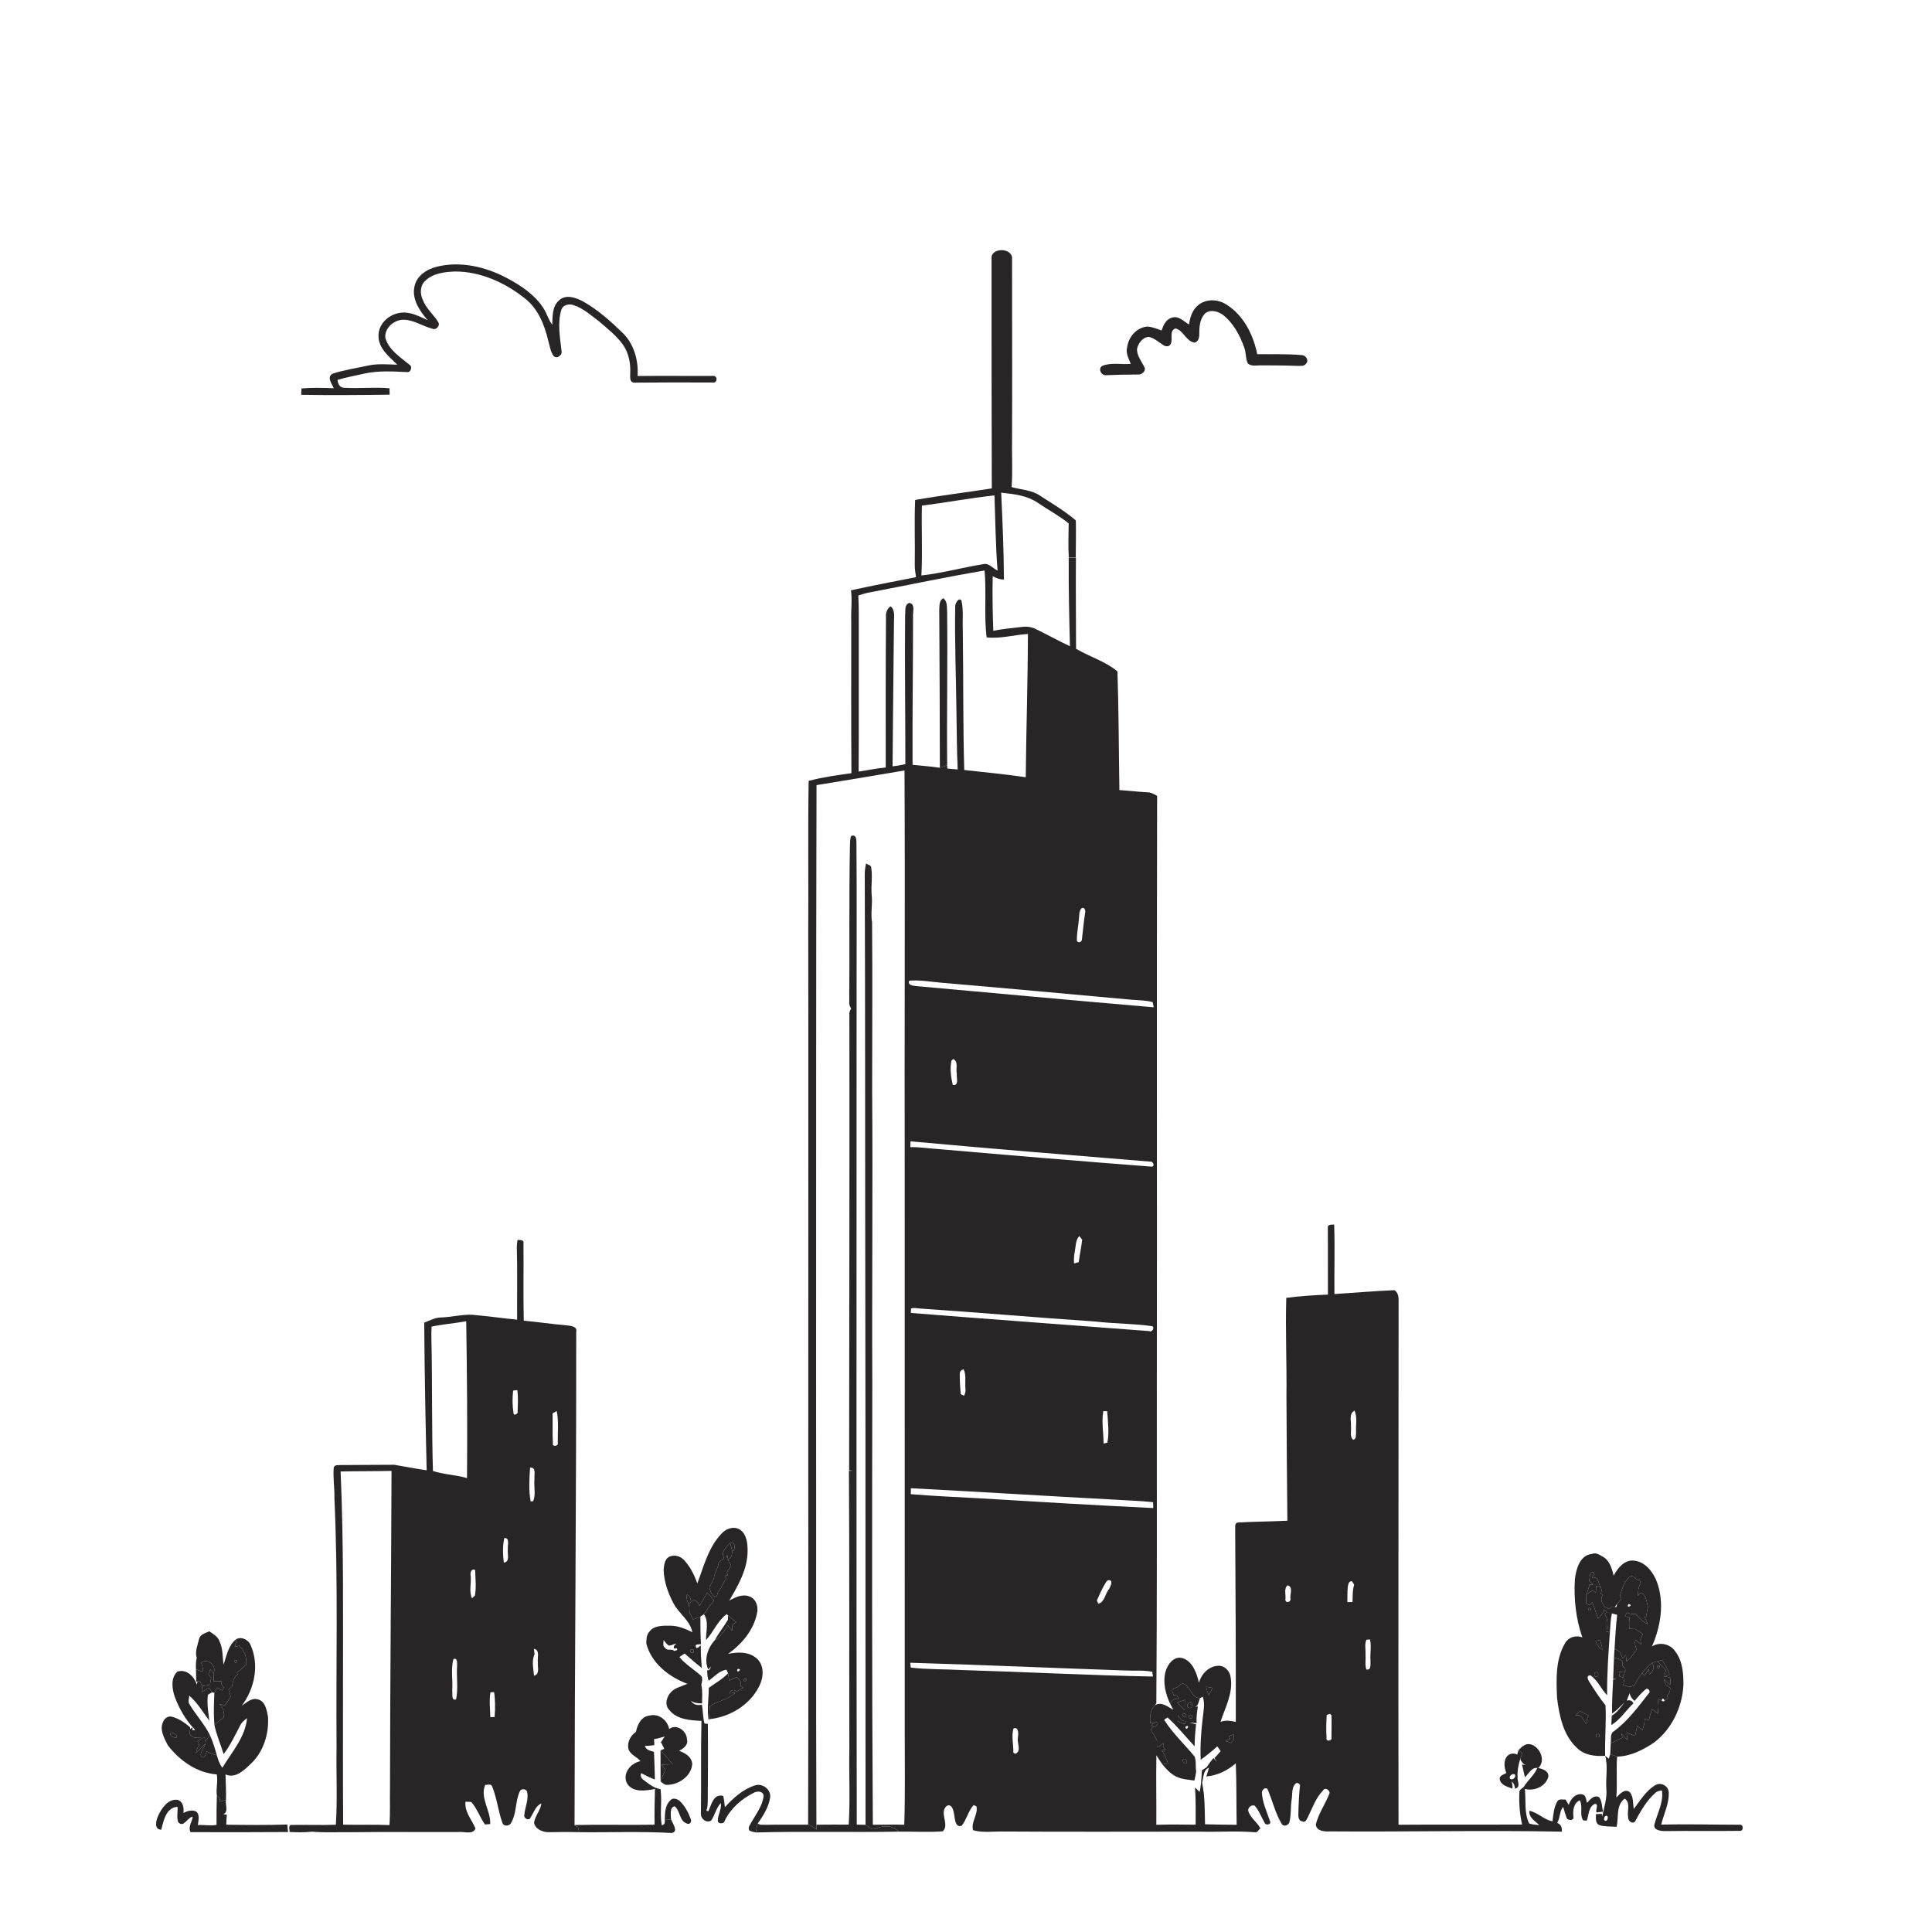 <svg xmlns="http://www.w3.org/2000/svg" viewBox="0 0 1024 1024" version="1.1">
<g id="Parent-Group"><g id="Group-rgba(0,0,0,0)" fill="rgba(0,0,0,0)">
<path fill="rgba(0,0,0,0)" opacity="1.00" d=" M 0.00 0.00 L 1024.00 0.00 L 1024.00 1024.00 L 0.00 1024.00 L 0.00 0.00 M 525.55 137.08 C 525.54 177.68 525.54 218.27 525.68 258.87 C 512.14 261.00 498.53 262.61 485.04 265.00 C 484.55 276.35 485.05 287.73 484.85 299.09 C 484.77 301.39 485.20 303.66 485.52 305.92 C 474.01 308.15 462.47 310.37 451.03 312.89 C 451.76 318.25 450.96 323.60 451.18 328.97 C 451.18 355.92 451.07 382.84 451.28 409.80 C 443.68 410.90 436.03 411.89 428.60 413.88 C 428.17 440.57 428.57 467.28 428.39 493.98 C 428.53 568.01 428.37 642.01 428.42 716.05 C 428.32 799.74 428.62 883.43 428.32 967.11 C 420.87 967.18 413.43 967.04 405.99 967.18 C 404.55 966.98 402.81 967.60 401.67 966.44 C 404.49 962.36 407.32 957.96 408.14 953.00 C 409.01 948.55 404.07 944.84 399.96 946.36 C 393.69 948.42 388.60 953.03 384.23 957.82 C 384.00 955.81 383.77 953.83 383.33 951.87 C 378.08 950.56 377.09 956.54 375.44 960.03 C 375.20 959.95 374.72 959.80 374.48 959.72 L 374.45 959.33 C 375.09 957.97 375.03 956.42 375.11 954.97 C 375.23 941.22 375.31 927.47 375.17 913.72 C 374.72 913.66 373.83 913.55 373.39 913.50 C 372.50 910.23 372.63 906.79 372.03 903.48 C 369.69 904.09 367.44 903.50 366.16 901.39 C 367.84 902.73 370.07 902.75 372.11 902.88 C 372.08 899.58 372.47 896.25 371.72 893.01 C 372.03 891.50 372.56 889.81 371.75 888.39 C 367.99 884.88 363.36 882.25 360.10 878.26 C 361.01 877.61 361.94 877.00 362.89 876.43 C 365.85 879.02 368.82 881.62 371.94 884.04 C 371.64 880.08 371.38 876.11 371.44 872.14 C 370.69 872.40 369.31 874.48 368.84 872.92 C 368.03 871.18 370.58 871.70 371.52 871.39 C 371.25 866.55 371.19 861.70 371.22 856.85 C 371.69 856.54 372.65 855.90 373.12 855.59 C 375.83 859.61 374.12 864.74 374.20 869.25 C 378.15 865.02 380.30 859.05 385.13 855.55 L 385.89 856.19 C 385.86 856.78 385.82 857.96 385.79 858.54 C 383.65 862.23 380.88 865.52 378.89 869.29 C 375.12 873.38 372.93 879.72 375.45 884.94 C 375.77 884.52 376.43 883.69 376.76 883.27 C 376.55 884.41 376.17 885.45 374.80 885.33 C 374.87 887.17 374.94 889.06 375.60 890.83 C 378.63 888.72 381.16 885.54 385.03 884.98 C 385.24 885.46 385.67 886.41 385.88 886.89 C 382.96 890.04 379.09 892.06 375.67 894.60 C 375.66 900.41 374.60 906.38 375.61 912.09 L 375.71 911.22 C 386.76 910.17 397.64 903.62 402.52 893.46 C 404.79 888.93 405.17 882.48 400.99 878.93 C 396.83 875.37 390.95 875.50 385.90 876.61 C 393.19 871.38 399.50 863.98 401.24 854.97 C 402.10 851.55 400.65 847.22 397.04 846.11 C 393.35 844.74 389.70 846.64 386.52 848.35 C 391.26 840.28 396.26 831.65 396.24 822.01 C 396.24 818.19 395.86 813.75 392.73 811.13 C 389.70 808.67 385.09 809.89 382.65 812.62 C 375.54 819.86 373.09 830.02 369.60 839.24 C 367.93 834.67 365.76 830.16 362.33 826.65 C 360.32 824.55 356.90 823.85 354.33 825.31 C 352.25 826.78 351.96 829.61 351.75 831.96 C 351.89 838.25 354.08 844.34 356.99 849.86 C 359.86 855.26 365.75 858.85 366.97 865.11 C 363.21 863.26 359.23 861.59 354.96 861.65 C 351.19 861.62 346.46 861.50 344.06 864.97 C 342.61 866.64 342.59 868.95 342.55 871.06 C 345.16 881.52 354.59 888.82 364.31 892.44 C 361.45 893.84 358.05 894.37 355.76 896.75 C 353.32 899.19 352.05 903.56 354.72 906.32 C 358.79 911.41 365.78 911.82 371.78 912.09 C 371.41 928.41 371.70 944.74 371.50 961.06 C 371.24 963.90 374.19 966.42 376.89 964.98 C 378.94 962.07 379.52 958.32 382.01 955.67 C 382.66 958.88 380.43 961.72 380.47 964.89 C 380.22 966.87 383.96 966.90 384.12 964.99 C 387.24 958.52 392.96 953.55 399.28 950.32 C 401.16 949.15 404.75 949.17 404.74 952.09 C 404.02 957.24 400.73 961.53 398.20 965.93 C 397.60 967.17 396.37 968.51 397.03 970.00 C 398.01 970.88 399.37 970.94 400.61 971.24 C 425.80 970.56 451.04 971.25 476.26 970.81 C 484.06 970.70 491.93 971.21 499.69 970.64 C 503.50 967.10 497.48 960.51 501.90 957.09 C 504.70 955.86 505.44 959.94 505.76 961.96 C 506.14 964.12 506.30 968.80 509.70 967.70 C 512.34 964.40 513.15 959.93 516.02 956.74 C 516.40 956.90 517.15 957.21 517.53 957.37 C 518.57 961.74 514.48 965.64 515.75 970.05 C 521.00 971.54 526.54 970.60 531.92 970.74 C 566.63 970.96 601.32 970.80 636.02 970.80 C 645.69 971.09 655.38 970.32 665.04 971.12 C 666.49 971.48 667.07 969.80 668.01 969.07 C 666.26 965.61 662.52 963.45 661.55 959.57 C 661.49 957.91 663.38 956.38 665.00 957.05 C 667.35 959.61 668.45 963.01 670.21 965.97 C 670.67 967.77 674.24 967.15 673.05 965.05 C 671.38 960.11 669.05 955.27 668.83 949.98 C 668.84 948.65 670.53 947.08 671.77 948.18 C 674.45 954.28 675.86 960.98 679.35 966.72 C 680.39 968.54 683.32 967.35 683.47 965.50 C 684.37 961.72 683.99 957.79 684.57 953.97 C 685.10 951.14 684.45 947.81 686.50 945.48 C 687.40 944.36 689.56 945.51 688.96 946.92 C 688.46 951.96 688.24 957.02 688.15 962.09 C 688.14 963.34 688.57 965.24 690.16 965.32 C 691.84 966.33 692.67 964.22 693.21 963.08 C 695.60 958.26 697.41 952.93 701.21 949.00 C 702.30 946.96 705.36 949.08 704.56 950.78 C 702.39 956.29 698.81 961.23 697.40 967.05 C 697.77 970.67 702.25 970.84 705.04 970.67 C 745.96 970.98 786.89 970.02 827.79 970.81 C 828.02 968.74 827.40 966.92 825.33 966.17 C 827.00 963.57 826.48 960.00 828.50 957.69 C 829.14 959.69 829.69 961.74 830.40 963.74 C 831.24 964.95 834.33 965.06 833.93 963.02 C 833.66 959.69 833.83 955.84 837.30 954.18 C 839.17 957.51 836.98 961.77 839.15 964.84 C 839.61 964.87 840.55 964.95 841.02 964.99 C 842.19 961.91 841.79 958.02 845.10 956.13 C 847.81 955.83 845.35 959.52 846.23 960.63 C 847.36 960.46 848.51 960.32 849.67 960.20 C 848.95 957.69 849.23 954.69 847.56 952.56 C 844.96 951.16 842.69 953.76 841.21 955.56 C 840.58 954.13 840.77 951.85 839.05 951.19 C 835.45 949.97 832.37 953.52 831.45 956.64 C 830.88 955.68 830.30 954.72 829.76 953.79 C 828.39 953.95 826.52 953.26 825.56 954.53 C 823.57 957.75 823.33 961.66 822.87 965.32 C 818.31 964.55 815.13 960.63 810.58 959.77 C 810.27 963.41 813.66 965.16 815.86 967.35 C 814.04 967.15 812.21 967.08 810.49 966.49 C 807.73 960.85 808.86 954.25 808.21 948.19 C 813.17 949.43 819.04 947.01 820.60 941.92 C 821.19 938.80 817.74 937.50 815.29 937.11 C 819.62 933.11 816.11 925.43 810.82 924.44 C 808.32 924.06 806.46 925.96 804.87 927.58 C 804.69 928.18 804.32 929.38 804.13 929.98 C 802.20 928.86 799.60 929.46 798.42 931.36 C 796.82 933.90 797.36 937.04 798.37 939.69 C 797.16 940.58 794.64 940.96 794.89 942.95 C 795.25 946.10 799.08 947.04 801.54 947.99 C 801.86 946.71 801.51 945.46 801.17 944.25 C 802.52 945.08 802.78 946.59 803.03 948.06 C 806.25 947.20 804.12 944.08 804.36 941.99 C 804.16 938.61 804.78 935.18 805.85 931.99 L 805.92 932.78 C 806.58 933.94 807.37 935.05 808.69 935.56 C 808.20 935.47 807.20 935.30 806.70 935.21 C 807.23 937.46 807.68 939.71 808.23 941.98 C 810.32 940.21 811.55 936.67 814.84 937.07 C 813.29 940.51 810.47 943.06 808.26 946.02 C 807.81 947.78 805.20 948.05 805.31 949.99 C 805.03 955.69 805.49 961.47 806.75 967.05 C 784.92 967.16 763.08 966.99 741.24 967.16 C 741.07 874.46 741.31 781.76 741.28 689.06 C 741.32 687.12 740.85 684.90 739.07 683.83 C 728.46 684.28 717.87 685.18 707.27 685.88 C 707.13 673.60 707.58 661.28 707.13 649.02 C 705.73 649.17 703.46 648.79 703.77 650.97 C 703.89 662.70 703.75 674.43 703.83 686.17 C 696.45 686.44 689.07 686.95 681.75 687.90 C 681.24 705.26 682.06 722.65 681.85 740.03 C 681.98 762.02 682.06 784.01 682.34 806.00 C 673.54 806.47 664.71 806.45 655.91 806.98 C 654.14 807.49 654.84 809.55 654.68 810.92 C 654.90 844.83 655.05 878.74 655.00 912.65 C 652.31 912.01 649.52 911.62 646.88 912.64 C 649.39 904.98 653.72 897.26 652.26 888.93 C 651.84 885.78 649.27 882.92 645.98 882.89 C 640.86 882.92 636.70 887.16 635.47 891.91 C 634.31 886.93 632.27 880.80 627.01 878.91 C 622.32 877.38 618.89 882.03 617.76 885.96 C 616.22 891.72 617.77 897.91 620.27 903.18 C 620.81 904.20 621.37 905.24 621.94 906.28 C 618.99 904.63 615.51 901.64 612.07 903.89 C 612.27 903.62 612.68 903.09 612.88 902.83 C 613.28 848.55 613.12 794.26 613.14 739.97 C 613.30 633.93 613.02 527.88 613.29 421.84 C 611.66 420.88 609.96 419.90 608.01 419.94 C 603.10 419.66 598.21 419.06 593.30 418.76 C 592.96 397.75 592.97 376.83 592.27 355.86 C 585.82 350.51 577.51 348.08 570.33 343.87 C 570.32 327.77 570.13 311.68 570.26 295.58 C 569.31 295.58 567.41 295.59 566.45 295.59 C 566.31 311.24 566.71 326.88 567.09 342.52 C 561.06 339.71 555.26 336.45 549.27 333.54 C 547.03 332.39 544.49 331.92 541.99 332.25 C 536.81 332.88 531.59 333.28 526.47 334.34 C 526.12 324.70 525.92 315.04 526.16 305.41 C 528.00 306.43 529.96 307.20 532.11 307.15 C 532.01 291.81 531.37 276.45 530.65 261.12 C 537.46 261.87 544.68 262.61 550.41 266.74 C 555.71 270.33 561.44 273.39 566.42 277.41 C 566.38 283.42 566.09 289.43 566.47 295.43 C 567.40 295.43 569.25 295.43 570.18 295.43 C 570.20 288.90 570.37 282.38 570.21 275.85 C 564.38 270.81 557.68 266.90 551.22 262.72 C 546.77 259.64 541.22 259.61 536.18 258.17 C 536.81 249.47 536.22 240.72 536.41 232.00 C 536.54 200.37 536.39 168.74 536.41 137.12 C 536.75 131.20 525.07 130.98 525.55 137.08 M 231.57 141.36 C 226.20 142.64 220.63 146.28 219.64 152.09 C 218.25 158.77 222.55 164.90 226.66 169.71 C 222.37 167.79 217.97 165.31 213.11 165.69 C 206.73 166.07 200.48 171.32 200.62 178.04 C 200.57 184.67 206.29 189.04 210.57 193.29 C 205.41 193.19 200.17 192.62 195.08 193.77 C 188.78 195.16 182.32 196.07 176.19 198.10 C 173.06 199.94 175.93 203.46 176.90 205.76 C 171.20 205.57 165.49 205.38 159.81 205.87 C 159.77 206.71 159.69 208.40 159.65 209.25 C 175.26 209.51 190.90 209.38 206.50 209.18 C 206.49 208.34 206.47 206.65 206.46 205.80 C 198.46 205.07 190.43 206.02 182.43 205.52 C 180.14 205.54 178.96 203.38 178.94 201.34 C 183.56 199.91 188.34 199.14 193.04 198.02 C 200.60 196.35 208.38 196.87 216.04 197.23 C 217.92 197.25 218.68 194.04 216.88 193.21 C 212.07 189.20 206.11 185.52 204.26 179.16 C 203.62 174.21 208.36 169.93 213.04 169.50 C 218.84 169.12 223.71 172.85 229.13 174.21 C 231.11 175.16 233.48 172.61 232.29 170.78 C 229.80 166.67 225.83 163.53 224.10 158.95 C 222.60 155.83 222.55 151.70 225.12 149.12 C 229.18 144.83 235.46 144.17 241.03 143.90 C 254.59 143.84 267.58 149.73 278.06 158.05 C 285.13 163.47 288.62 172.16 290.58 180.59 C 291.39 183.26 291.71 186.21 293.32 188.56 C 295.03 190.56 298.22 188.28 297.62 185.96 C 296.84 178.84 295.40 171.40 297.47 164.37 C 298.22 161.50 301.68 160.85 304.15 161.77 C 309.22 163.46 313.29 167.14 317.49 170.33 C 322.00 174.19 326.78 177.92 330.25 182.80 C 333.32 187.19 334.29 192.73 334.03 198.00 C 334.01 199.74 333.60 202.49 335.98 202.81 C 349.99 202.68 364.01 202.65 378.03 202.74 C 380.29 203.00 380.39 199.16 378.07 199.24 C 364.69 199.34 351.31 199.12 337.93 199.30 C 338.48 190.91 335.96 182.10 329.77 176.19 C 323.46 170.07 316.78 164.14 309.09 159.80 C 305.25 157.75 299.91 155.77 296.27 159.25 C 292.56 162.50 292.92 167.72 292.71 172.18 C 290.77 169.59 289.93 166.40 288.24 163.67 C 283.63 156.30 276.17 151.36 268.64 147.35 C 257.42 141.42 244.11 138.24 231.57 141.36 M 635.42 161.45 C 632.08 163.88 630.78 168.06 630.20 171.97 C 627.37 170.38 624.62 167.09 621.03 168.40 C 617.97 169.26 616.59 172.44 615.65 175.18 C 613.17 174.23 610.66 173.23 607.99 173.08 C 602.43 173.63 598.15 178.52 597.45 183.93 C 596.50 187.09 598.22 190.03 599.34 192.86 C 594.51 193.30 589.37 192.06 584.77 193.73 C 581.72 194.68 583.28 198.89 586.00 198.87 C 591.64 198.63 597.30 198.52 602.95 198.50 C 604.86 198.74 607.06 197.17 606.79 195.11 C 605.29 191.78 602.60 188.83 602.64 184.97 C 603.25 181.98 605.58 178.75 608.85 178.56 C 611.73 179.10 613.89 181.20 616.30 182.72 C 617.48 183.70 619.63 184.04 620.44 182.39 C 621.93 179.88 619.40 175.12 623.13 174.08 C 627.36 175.22 628.56 180.82 633.02 181.57 C 635.19 181.26 635.69 178.85 635.64 177.03 C 635.62 173.34 635.89 169.33 638.44 166.40 C 641.07 163.76 645.42 164.88 648.12 166.84 C 653.73 171.22 657.23 177.76 659.52 184.38 C 660.56 187.05 660.08 190.12 661.40 192.68 C 663.27 194.25 665.79 193.67 668.03 193.64 C 674.38 193.68 680.72 193.66 687.07 193.91 C 688.87 193.83 691.30 194.44 692.40 192.53 C 693.86 190.74 691.91 188.19 689.88 188.21 C 682.06 187.51 674.19 187.84 666.35 187.72 C 664.34 177.63 659.27 167.34 650.38 161.66 C 646.04 158.61 639.75 158.18 635.42 161.45 M 274.30 657.23 C 274.09 658.45 273.97 659.69 273.93 660.95 C 274.29 673.78 274.00 686.62 274.09 699.46 C 266.03 698.66 258.01 697.50 249.94 696.83 C 244.55 696.68 239.28 698.09 233.91 698.28 C 230.67 698.27 227.80 699.93 224.85 701.04 C 225.02 727.12 225.53 753.21 226.14 779.29 C 220.38 778.48 214.67 777.29 208.94 776.36 C 199.64 776.38 190.34 776.48 181.04 776.50 C 179.66 776.69 177.25 776.05 176.88 777.97 C 176.44 783.33 177.38 788.68 177.25 794.05 C 179.27 838.01 178.05 882.05 178.38 926.05 C 178.14 939.75 178.88 953.50 178.02 967.16 C 170.02 967.45 161.99 967.11 153.98 967.26 C 152.75 968.18 153.56 969.73 153.51 970.99 C 157.48 971.21 161.47 971.22 165.43 970.83 C 172.62 971.45 179.84 970.98 187.05 971.11 C 205.71 970.87 224.38 971.12 243.04 971.01 C 245.89 970.62 250.66 972.63 252.03 969.12 C 250.06 964.49 246.13 960.27 246.71 954.92 C 247.48 954.96 249.02 955.03 249.79 955.07 C 252.89 958.59 254.35 963.20 257.04 967.01 C 257.73 966.95 259.12 966.84 259.81 966.79 C 260.21 959.76 254.26 952.95 257.16 946.05 C 258.44 946.09 260.38 945.21 260.89 946.98 C 263.38 953.10 264.04 959.81 266.24 966.03 C 266.86 968.25 270.20 968.02 270.95 966.02 C 273.91 960.94 273.04 954.67 275.53 949.41 C 276.29 947.70 279.36 948.10 279.44 950.10 C 280.26 954.17 278.13 958.09 277.89 962.12 C 277.55 963.88 280.61 965.32 281.22 963.27 C 282.95 960.69 283.85 957.14 286.97 955.85 C 286.48 959.53 283.64 962.36 283.06 966.03 C 283.68 969.60 287.81 971.19 291.05 971.09 C 296.35 970.99 301.64 970.95 306.94 971.10 C 323.30 971.28 339.65 970.60 355.99 971.52 C 359.87 970.84 356.39 966.47 355.76 964.31 L 355.65 964.31 C 355.68 962.14 354.68 958.00 357.59 957.36 C 360.56 959.71 360.08 965.26 364.01 966.48 C 365.66 967.44 366.87 965.31 365.99 963.93 C 364.79 960.50 362.98 957.18 360.36 954.65 C 359.02 953.48 356.61 952.55 355.27 954.23 C 352.54 956.78 352.42 960.75 352.36 964.23 C 352.37 965.57 352.66 967.19 350.73 967.41 C 349.65 961.07 350.99 954.62 350.09 948.27 C 346.51 947.79 343.69 945.34 340.91 943.24 C 339.72 942.39 339.35 941.24 339.81 939.78 C 342.19 941.01 344.57 942.28 347.11 943.18 C 346.97 938.29 346.86 933.38 346.62 928.50 C 344.68 927.92 342.47 927.64 341.77 925.40 C 343.45 925.31 345.16 925.20 346.84 924.95 C 346.79 924.15 346.69 922.57 346.64 921.78 C 348.57 921.49 350.46 920.96 352.32 920.36 C 351.65 921.36 350.97 922.36 350.32 923.39 C 350.91 924.56 351.51 925.75 352.11 926.94 C 351.61 927.13 350.61 927.50 350.10 927.68 C 350.16 933.18 350.07 938.69 350.12 944.20 C 351.25 945.01 352.33 946.30 353.92 945.99 C 359.96 945.86 366.41 941.29 366.90 934.96 C 366.64 931.21 363.18 929.09 359.97 928.02 C 362.13 926.72 364.95 924.93 364.10 921.94 C 364.12 917.50 358.48 913.34 354.65 916.45 C 353.86 911.72 349.00 907.94 344.21 909.32 C 339.82 909.73 337.84 914.18 337.04 917.95 C 334.15 919.92 332.30 923.49 333.07 927.00 C 334.07 930.12 337.54 931.06 339.43 933.45 C 334.38 934.50 329.89 939.66 332.18 944.94 C 335.09 950.30 342.16 949.16 347.15 948.18 C 346.99 954.49 346.83 960.81 346.94 967.13 C 332.81 967.38 318.66 966.97 304.52 967.30 C 304.61 880.21 305.47 793.12 305.40 706.03 C 306.12 702.76 302.37 702.81 300.19 702.44 C 292.63 701.84 285.15 700.67 277.60 699.99 C 277.29 686.33 277.59 672.67 277.45 659.01 C 277.79 656.97 275.59 657.24 274.30 657.23 M 843.84 823.59 C 837.36 824.21 835.32 831.67 834.72 837.08 C 834.10 847.44 835.25 858.05 838.69 867.88 C 835.18 866.42 831.02 867.87 829.32 871.27 C 824.35 879.92 824.87 890.43 825.28 900.05 C 826.50 909.39 828.47 919.61 835.70 926.30 C 839.56 930.30 845.49 931.03 850.76 930.61 C 852.40 936.28 850.96 942.27 851.40 948.08 C 851.87 953.05 850.24 957.83 849.22 962.63 L 849.05 962.60 L 849.07 961.37 C 848.27 961.42 846.68 961.50 845.88 961.55 C 845.92 963.55 845.38 966.48 847.81 967.38 C 850.69 968.28 853.83 968.00 856.83 968.25 C 858.03 963.25 856.38 956.75 861.12 953.32 C 864.42 955.46 862.31 959.82 862.93 963.02 C 862.74 964.84 864.81 967.02 866.55 965.54 C 869.50 960.03 872.66 954.41 877.41 950.22 C 878.32 949.28 879.65 949.20 880.86 948.93 C 881.81 955.28 878.40 961.05 876.88 967.00 C 876.18 969.92 880.00 970.44 882.06 970.52 C 895.39 970.31 908.73 970.58 922.06 970.39 C 924.31 970.62 924.15 966.73 921.98 967.15 C 908.15 967.14 894.31 966.75 880.47 967.07 C 881.85 961.44 884.67 956.02 884.47 950.10 C 884.43 946.57 880.17 944.26 877.22 946.26 C 872.31 949.21 869.33 954.37 865.92 958.83 C 865.47 955.89 865.81 952.42 863.93 949.98 C 861.13 947.64 858.54 950.93 856.66 952.74 C 857.34 945.51 856.52 938.26 857.12 931.03 C 864.15 930.92 870.78 927.52 876.58 923.67 C 886.08 916.51 891.66 904.83 892.24 893.05 C 892.30 886.90 891.80 880.19 887.83 875.18 C 885.19 871.26 879.53 870.05 875.57 872.68 C 880.17 862.13 882.23 849.89 878.34 838.81 C 876.33 833.38 872.29 827.85 866.11 827.16 C 861.00 826.56 857.44 831.10 855.28 835.10 C 854.33 831.48 853.24 827.27 849.79 825.24 C 847.98 824.21 846.00 822.71 843.84 823.59 M 105.46 868.92 C 104.74 872.02 103.21 875.49 104.27 878.66 C 103.75 880.68 103.80 882.78 103.87 884.86 C 103.89 887.00 103.94 889.14 104.01 891.29 L 104.68 891.27 C 104.59 891.66 104.41 892.45 104.32 892.85 C 102.92 888.57 98.94 884.47 94.06 885.97 C 90.34 889.31 91.19 894.94 92.57 899.20 C 95.00 905.73 98.56 911.93 103.47 916.93 L 101.98 917.08 L 102.10 915.58 L 100.80 916.34 L 100.72 915.46 C 97.90 913.03 94.71 910.81 91.05 909.89 C 89.06 909.33 87.26 910.77 86.49 912.52 C 84.38 916.72 87.07 921.29 88.97 925.06 C 95.20 933.20 104.43 939.69 114.89 940.47 C 115.63 944.17 114.38 948.02 114.94 951.65 C 114.78 956.84 114.72 962.03 114.77 967.23 C 111.49 967.80 108.17 967.14 104.87 967.31 C 105.12 964.94 106.11 961.77 103.86 960.07 C 101.62 959.15 99.25 959.81 97.24 960.95 C 97.55 958.26 97.09 954.74 94.01 953.95 C 89.18 953.37 85.91 958.15 84.01 961.95 C 82.84 964.49 81.28 969.61 85.48 969.80 C 86.67 965.12 88.06 957.84 94.12 957.69 C 94.28 960.33 93.58 963.13 94.40 965.70 C 97.23 969.12 99.28 963.31 102.14 962.86 C 101.84 965.61 99.53 968.32 101.01 971.08 C 118.22 971.14 135.44 971.13 152.64 971.02 C 152.48 969.69 152.36 968.36 152.28 967.04 C 141.51 967.40 130.71 967.28 119.93 967.14 C 119.94 965.37 120.04 963.61 120.23 961.88 C 119.60 961.75 118.97 961.64 118.34 961.54 C 121.31 960.41 119.30 956.43 119.78 954.04 C 119.90 949.52 119.64 945.00 119.52 940.48 C 124.81 942.84 129.39 938.21 132.92 934.86 C 139.67 928.53 142.62 918.96 142.04 909.87 C 141.36 906.35 140.61 901.47 136.41 900.63 C 133.19 899.83 130.62 902.48 128.12 904.06 C 134.94 895.13 137.54 882.40 132.83 871.94 C 131.69 868.98 127.49 867.08 124.94 869.02 C 120.87 872.29 120.16 877.71 118.45 882.32 C 117.91 878.15 118.20 873.78 116.34 869.90 C 115.48 867.38 113.00 866.08 110.98 864.62 C 108.86 865.59 105.96 866.24 105.46 868.92 Z" />
<path fill="rgba(0,0,0,0)" opacity="1.00" d=" M 432.77 416.13 C 448.32 413.59 463.88 411.04 479.41 408.36 C 479.77 479.24 479.34 550.11 479.51 620.99 C 479.51 720.00 479.55 819.01 479.53 918.02 C 479.53 934.40 479.80 950.79 479.28 967.16 C 473.73 966.99 468.17 967.18 462.62 967.15 C 462.10 889.10 462.21 811.05 462.33 733.00 C 462.09 681.33 462.65 629.66 462.25 577.99 C 462.26 548.31 462.47 518.63 462.21 488.96 C 461.36 484.04 462.59 479.11 461.99 474.19 C 461.62 469.48 462.51 464.74 461.79 460.04 C 461.86 458.49 459.92 458.33 458.99 457.65 C 458.65 459.40 458.37 461.16 458.34 462.94 C 458.63 540.31 458.48 617.67 458.64 695.04 C 458.81 785.75 458.66 876.46 458.75 967.17 C 457.19 967.13 455.64 967.11 454.10 967.09 C 453.83 819.06 454.04 671.02 454.01 522.99 C 454.03 497.99 454.13 473.00 453.94 448.00 C 453.85 446.01 454.38 441.83 451.06 443.14 C 450.56 444.70 450.54 446.34 450.49 447.97 C 449.96 475.61 450.35 503.26 450.13 530.91 C 450.00 532.22 450.37 533.47 451.13 534.55 C 450.47 535.60 450.02 536.77 450.19 538.05 C 450.32 618.46 450.09 698.88 450.06 779.28 C 450.54 779.33 451.51 779.43 451.99 779.48 C 451.48 779.51 450.46 779.56 449.95 779.58 C 450.27 828.71 450.04 877.85 450.18 926.99 C 449.91 940.35 450.67 953.75 449.84 967.09 C 444.13 967.05 438.42 967.08 432.71 967.13 C 432.41 893.09 432.67 819.05 432.55 745.01 C 432.63 635.38 432.47 525.75 432.77 416.13 Z" />
</g>
<g id="Group-000000" fill="#272525">
<path fill="#272525" opacity="1.00" d=" M 525.55 137.08 C 525.07 130.98 536.75 131.20 536.41 137.12 C 536.39 168.74 536.54 200.37 536.41 232.00 C 536.22 240.72 536.81 249.47 536.18 258.17 C 541.22 259.61 546.77 259.64 551.22 262.72 C 557.68 266.90 564.38 270.81 570.21 275.85 C 570.37 282.38 570.20 288.90 570.18 295.43 C 569.25 295.43 567.40 295.43 566.47 295.43 C 566.09 289.43 566.38 283.42 566.42 277.41 C 561.44 273.39 555.71 270.33 550.41 266.74 C 544.68 262.61 537.46 261.87 530.65 261.12 C 531.37 276.45 532.01 291.81 532.11 307.15 C 529.96 307.20 528.00 306.43 526.16 305.41 C 525.92 315.04 526.12 324.70 526.47 334.34 C 531.59 333.28 536.81 332.88 541.99 332.25 C 544.49 331.92 547.03 332.39 549.27 333.54 C 555.26 336.45 561.06 339.71 567.09 342.52 C 566.71 326.88 566.31 311.24 566.45 295.59 C 567.41 295.59 569.31 295.58 570.26 295.58 C 570.13 311.68 570.32 327.77 570.33 343.87 C 577.51 348.08 585.82 350.51 592.27 355.86 C 592.97 376.83 592.96 397.75 593.30 418.76 C 598.21 419.06 603.10 419.66 608.01 419.94 C 609.96 419.90 611.66 420.88 613.29 421.84 C 613.02 527.88 613.30 633.93 613.14 739.97 C 613.12 794.26 613.28 848.55 612.88 902.83 C 612.68 903.09 612.27 903.62 612.07 903.89 C 609.66 906.39 609.39 909.92 609.66 913.22 C 610.32 913.15 611.64 913.01 612.31 912.94 C 611.17 913.27 610.56 913.89 610.46 914.80 C 610.81 914.90 611.50 915.08 611.84 915.17 C 609.54 915.66 609.77 917.42 611.20 918.88 C 611.90 920.03 612.58 921.23 613.24 922.44 C 613.19 923.56 613.14 924.69 613.19 925.84 C 614.58 925.93 615.48 924.57 616.59 923.93 C 616.56 924.35 616.49 925.20 616.46 925.63 C 616.74 926.05 617.30 926.90 617.58 927.32 L 617.29 927.42 C 616.93 927.50 616.21 927.66 615.85 927.74 C 617.19 929.92 618.33 932.22 619.10 934.67 C 618.35 934.79 616.84 935.02 616.08 935.14 C 614.95 933.59 613.93 931.96 612.91 930.35 C 612.68 942.62 612.97 954.89 612.87 967.17 C 619.82 966.96 626.76 967.03 633.71 967.13 C 633.75 960.56 633.83 953.97 633.39 947.43 C 634.19 948.22 635.00 948.97 635.85 949.75 C 636.50 946.72 636.73 943.63 636.89 940.55 C 636.92 939.99 637.00 938.87 637.04 938.30 C 637.86 937.75 638.69 937.21 639.53 936.68 C 640.63 934.98 641.87 933.38 643.13 931.80 C 643.60 932.29 644.56 933.27 645.03 933.76 C 644.70 933.28 644.03 932.34 643.69 931.87 C 644.77 930.61 645.88 929.39 646.99 928.17 C 646.38 927.30 645.78 926.44 645.19 925.59 C 642.41 928.14 639.47 930.52 636.40 932.71 C 636.04 925.48 636.59 918.27 637.41 911.10 C 637.84 907.19 638.77 903.15 637.50 899.30 L 636.08 900.02 C 631.39 900.24 631.15 893.68 627.20 892.38 C 625.90 892.14 625.10 893.54 624.10 894.12 C 623.17 894.52 622.26 894.96 621.38 895.44 C 620.92 896.43 621.86 897.46 622.04 898.47 C 622.46 898.50 623.31 898.58 623.74 898.61 C 624.06 899.20 624.39 899.79 624.73 900.40 C 622.58 900.17 620.83 900.91 620.27 903.18 C 617.77 897.91 616.22 891.72 617.76 885.96 C 618.89 882.03 622.32 877.38 627.01 878.91 C 632.27 880.80 634.31 886.93 635.47 891.91 C 636.70 887.16 640.86 882.92 645.98 882.89 C 649.27 882.92 651.84 885.78 652.26 888.93 C 653.72 897.26 649.39 904.98 646.88 912.64 C 649.52 911.62 652.31 912.01 655.00 912.65 C 655.05 878.74 654.90 844.83 654.68 810.92 C 654.84 809.55 654.14 807.49 655.91 806.98 C 664.71 806.45 673.54 806.47 682.34 806.00 C 682.06 784.01 681.98 762.02 681.85 740.03 C 682.06 722.65 681.24 705.26 681.75 687.90 C 689.07 686.95 696.45 686.44 703.83 686.17 C 703.75 674.43 703.89 662.70 703.77 650.97 C 703.46 648.79 705.73 649.17 707.13 649.02 C 707.58 661.28 707.13 673.60 707.27 685.88 C 717.87 685.18 728.46 684.28 739.07 683.83 C 740.85 684.90 741.32 687.12 741.28 689.06 C 741.31 781.76 741.07 874.46 741.24 967.16 C 763.08 966.99 784.92 967.16 806.75 967.05 C 805.49 961.47 805.03 955.69 805.31 949.99 C 805.20 948.05 807.81 947.78 808.26 946.02 C 810.47 943.06 813.29 940.51 814.84 937.07 L 815.29 937.11 C 817.74 937.50 821.19 938.80 820.60 941.92 C 819.04 947.01 813.17 949.43 808.21 948.19 C 808.86 954.25 807.73 960.85 810.49 966.49 C 812.21 967.08 814.04 967.15 815.86 967.35 C 813.66 965.16 810.27 963.41 810.58 959.77 C 815.13 960.63 818.31 964.55 822.87 965.32 C 823.33 961.66 823.57 957.75 825.56 954.53 C 826.52 953.26 828.39 953.95 829.76 953.79 C 830.30 954.72 830.88 955.68 831.45 956.64 C 832.37 953.52 835.45 949.97 839.05 951.19 C 840.77 951.85 840.58 954.13 841.21 955.56 C 842.69 953.76 844.96 951.16 847.56 952.56 C 849.23 954.69 848.95 957.69 849.67 960.20 C 848.51 960.32 847.36 960.46 846.23 960.63 C 845.35 959.52 847.81 955.83 845.10 956.13 C 841.79 958.02 842.19 961.91 841.02 964.99 C 840.55 964.95 839.61 964.87 839.15 964.84 C 836.98 961.77 839.17 957.51 837.30 954.18 C 833.83 955.84 833.66 959.69 833.93 963.02 C 834.33 965.06 831.24 964.95 830.40 963.74 C 829.69 961.74 829.14 959.69 828.50 957.69 C 826.48 960.00 827.00 963.57 825.33 966.17 C 827.40 966.92 828.02 968.74 827.79 970.81 C 786.89 970.02 745.96 970.98 705.04 970.67 C 702.25 970.84 697.77 970.67 697.40 967.05 C 698.81 961.23 702.39 956.29 704.56 950.78 C 705.36 949.08 702.30 946.96 701.21 949.00 C 697.41 952.93 695.60 958.26 693.21 963.08 C 692.67 964.22 691.84 966.33 690.16 965.32 C 688.57 965.24 688.14 963.34 688.15 962.09 C 688.24 957.02 688.46 951.96 688.96 946.92 C 689.56 945.51 687.40 944.36 686.50 945.48 C 684.45 947.81 685.10 951.14 684.57 953.97 C 683.99 957.79 684.37 961.72 683.47 965.50 C 683.32 967.35 680.39 968.54 679.35 966.72 C 675.86 960.98 674.45 954.28 671.77 948.18 C 670.53 947.08 668.84 948.65 668.83 949.98 C 669.05 955.27 671.38 960.11 673.05 965.05 C 674.24 967.15 670.67 967.77 670.21 965.97 C 668.45 963.01 667.35 959.61 665.00 957.05 C 663.38 956.38 661.49 957.91 661.55 959.57 C 662.52 963.45 666.26 965.61 668.01 969.07 C 667.07 969.80 666.49 971.48 665.04 971.12 C 655.38 970.32 645.69 971.09 636.02 970.80 C 601.32 970.80 566.63 970.96 531.92 970.74 C 526.54 970.60 521.00 971.54 515.75 970.05 C 514.48 965.64 518.57 961.74 517.53 957.37 C 517.15 957.21 516.40 956.90 516.02 956.74 C 513.15 959.93 512.34 964.40 509.70 967.70 C 506.30 968.80 506.14 964.12 505.76 961.96 C 505.44 959.94 504.70 955.86 501.90 957.09 C 497.48 960.51 503.50 967.10 499.69 970.64 C 491.93 971.21 484.06 970.70 476.26 970.81 C 473.17 967.23 468.05 967.51 464.04 969.24 C 461.99 970.29 460.35 968.10 458.75 967.17 C 458.66 876.46 458.81 785.75 458.64 695.04 C 458.48 617.67 458.63 540.31 458.34 462.94 C 458.37 461.16 458.65 459.40 458.99 457.65 C 459.92 458.33 461.86 458.49 461.79 460.04 C 462.51 464.74 461.62 469.48 461.99 474.19 C 462.59 479.11 461.36 484.04 462.21 488.96 C 462.47 518.63 462.26 548.31 462.25 577.99 C 462.65 629.66 462.09 681.33 462.33 733.00 C 462.21 811.05 462.10 889.10 462.62 967.15 C 468.17 967.18 473.73 966.99 479.28 967.16 C 479.80 950.79 479.53 934.40 479.53 918.02 C 479.55 819.01 479.51 720.00 479.51 620.99 C 479.34 550.11 479.77 479.24 479.41 408.36 C 463.88 411.04 448.32 413.59 432.77 416.13 C 432.47 525.75 432.63 635.38 432.55 745.01 C 432.67 819.05 432.41 893.09 432.71 967.13 C 432.73 967.77 432.76 969.06 432.78 969.71 C 431.40 968.66 430.00 967.59 428.32 967.11 C 428.62 883.43 428.32 799.74 428.42 716.05 C 428.37 642.01 428.53 568.01 428.39 493.98 C 428.57 467.28 428.17 440.57 428.60 413.88 C 436.03 411.89 443.68 410.90 451.28 409.80 C 451.07 382.84 451.18 355.92 451.18 328.97 C 450.96 323.60 451.76 318.25 451.03 312.89 C 462.47 310.37 474.01 308.15 485.52 305.92 C 485.20 303.66 484.77 301.39 484.85 299.09 C 485.05 287.73 484.55 276.35 485.04 265.00 C 498.53 262.61 512.14 261.00 525.68 258.87 C 525.54 218.27 525.54 177.68 525.55 137.08 M 488.63 268.00 C 488.31 280.33 489.04 292.69 488.35 305.01 C 499.34 303.79 510.07 300.80 520.98 299.05 C 524.11 298.20 526.18 301.22 528.73 302.43 C 527.69 289.17 527.57 275.86 527.10 262.57 C 514.22 263.97 501.48 266.37 488.63 268.00 M 461.08 313.96 C 458.98 314.32 456.93 314.94 454.92 315.63 C 455.27 321.41 455.12 327.20 455.17 332.99 C 455.10 358.31 455.27 383.63 455.09 408.95 C 459.88 408.27 464.62 407.19 469.46 406.81 C 469.45 380.20 469.40 353.60 469.59 327.00 C 469.38 324.80 470.20 322.67 472.00 321.36 C 474.65 323.47 473.76 327.07 473.82 330.01 C 473.61 355.41 473.23 380.80 473.07 406.20 C 475.34 405.90 477.62 405.55 479.86 405.01 C 479.89 378.66 479.47 352.30 479.73 325.95 C 480.00 323.77 479.23 320.35 482.02 319.55 C 485.36 320.18 483.63 324.64 483.93 327.01 C 483.95 353.13 483.53 379.25 483.68 405.36 C 488.50 405.84 493.34 406.25 498.15 406.91 C 499.42 406.45 500.71 406.05 502.02 405.68 L 502.09 407.35 C 503.91 407.55 505.74 407.70 507.59 407.83 C 507.13 397.91 507.12 387.98 506.95 378.05 C 506.75 359.03 505.92 339.99 506.29 320.97 C 506.47 319.61 508.15 316.40 509.58 318.29 C 510.75 323.41 510.08 328.73 510.30 333.94 C 510.65 358.67 510.37 383.41 511.06 408.12 C 521.94 409.30 532.84 410.38 543.67 411.94 C 543.91 386.63 544.76 361.34 544.82 336.03 C 537.51 336.45 530.30 338.64 522.94 337.83 C 521.47 326.09 522.90 314.16 521.85 302.39 C 501.51 305.79 481.34 310.12 461.08 313.96 M 573.27 481.35 C 571.78 482.88 572.11 485.13 571.85 487.08 C 571.56 490.69 570.75 494.28 570.77 497.92 C 570.54 500.05 573.32 499.76 573.43 498.00 C 574.01 493.33 574.37 488.65 575.12 484.01 C 575.44 482.75 574.97 480.56 573.27 481.35 M 481.87 519.78 C 480.97 522.50 484.28 522.41 485.95 522.68 C 527.80 526.46 569.62 530.31 611.48 533.89 C 611.35 533.21 611.09 531.84 610.96 531.16 C 607.38 530.15 603.61 530.18 599.93 529.89 C 566.30 526.86 532.67 523.72 499.01 520.86 C 493.32 520.38 487.57 519.30 481.87 519.78 M 504.30 562.17 C 503.39 566.28 504.03 570.91 504.98 575.04 C 508.53 575.59 506.85 571.06 507.11 569.00 C 506.53 566.52 508.12 562.49 505.18 561.31 L 504.30 562.17 M 482.60 604.93 C 482.57 605.70 482.51 607.25 482.48 608.02 C 487.87 607.91 493.18 608.85 498.54 609.13 C 535.68 612.38 572.85 615.47 610.02 618.32 C 612.34 618.67 611.42 615.37 609.60 615.69 C 567.26 612.24 524.91 608.80 482.60 604.93 M 570.18 659.89 C 569.80 663.13 568.85 666.36 569.32 669.66 C 570.12 669.42 570.94 669.18 571.76 668.94 C 572.25 664.95 573.14 661.03 573.58 657.04 C 573.20 656.56 572.42 655.59 572.04 655.11 C 570.83 656.43 570.35 658.14 570.18 659.89 M 482.86 693.54 C 482.83 694.13 482.79 695.31 482.76 695.89 C 524.85 699.25 566.97 702.26 609.07 705.50 C 610.89 706.50 612.44 702.83 610.14 702.83 C 600.19 701.46 590.09 701.58 580.12 700.39 C 549.40 698.35 518.71 695.63 487.98 693.57 C 486.27 693.53 484.51 692.95 482.86 693.54 M 508.71 727.98 C 508.61 731.63 508.92 735.29 509.19 738.93 C 509.63 739.15 510.50 739.57 510.94 739.78 C 511.62 738.59 511.90 737.28 511.70 735.94 C 511.37 732.53 512.21 728.98 510.78 725.77 C 509.50 726.00 508.82 726.74 508.71 727.98 M 584.76 747.96 C 583.79 753.59 584.90 759.41 584.93 765.11 C 585.43 764.99 586.43 764.75 586.93 764.64 C 587.98 759.25 587.19 753.45 586.84 747.96 C 586.32 747.96 585.28 747.96 584.76 747.96 M 716.03 756.06 C 716.35 758.37 715.23 761.33 717.19 763.11 C 719.12 762.70 718.56 760.46 718.74 759.05 C 718.52 755.25 719.51 751.25 717.95 747.66 C 714.76 749.29 716.26 753.22 716.03 756.06 M 482.78 788.79 C 482.77 789.58 482.74 791.15 482.73 791.94 C 495.01 792.94 507.32 793.50 519.62 794.16 C 550.16 796.00 580.69 797.84 611.25 799.30 C 611.23 798.53 611.18 796.98 611.16 796.20 C 604.46 795.42 597.71 795.31 590.99 794.85 C 554.91 792.93 518.86 790.67 482.78 788.79 M 586.39 838.30 C 584.40 841.44 582.84 844.86 581.39 848.29 C 581.56 848.72 581.91 849.59 582.09 850.02 C 585.38 849.26 585.71 844.96 587.56 842.58 C 588.59 841.11 590.56 836.79 587.03 837.61 L 586.39 838.30 M 714.36 840.92 C 714.11 843.65 714.15 846.40 714.12 849.15 C 714.80 849.14 716.18 849.12 716.87 849.11 C 716.99 846.04 716.79 842.91 717.75 839.95 C 717.46 839.49 716.88 838.57 716.59 838.11 C 714.94 837.85 714.59 839.70 714.36 840.92 M 682.43 840.26 C 680.28 842.04 681.70 845.37 681.27 847.83 C 681.39 850.11 684.73 849.03 683.90 847.03 C 683.78 844.93 685.48 840.94 682.43 840.26 M 724.22 869.08 C 723.17 871.59 723.87 874.36 723.76 877.00 C 723.95 879.60 723.36 882.33 724.19 884.87 C 727.08 885.38 726.23 881.75 726.38 880.01 C 726.10 876.32 727.00 872.57 726.11 868.95 C 725.64 868.99 724.69 869.05 724.22 869.08 M 482.45 881.29 C 482.52 881.93 482.66 883.22 482.73 883.86 C 491.45 884.90 500.28 884.64 509.04 885.13 C 543.06 886.15 577.06 887.94 611.09 888.60 C 611.00 887.97 610.81 886.71 610.72 886.08 C 605.92 885.10 600.93 885.65 596.06 885.38 C 558.19 884.10 520.32 882.38 482.45 881.29 M 639.28 894.02 C 639.60 895.58 640.03 897.13 640.74 898.59 C 641.37 897.26 641.99 895.93 642.61 894.61 C 641.49 894.40 640.38 894.20 639.28 894.02 M 703.19 908.96 C 702.95 912.97 702.81 917.01 703.11 921.03 C 702.54 923.28 706.16 922.85 705.70 921.01 C 705.66 917.04 705.87 913.08 705.71 909.12 L 704.95 908.35 C 704.51 908.50 703.63 908.81 703.19 908.96 M 537.18 916.09 C 535.95 920.16 537.23 924.68 537.08 928.93 L 538.11 929.55 C 541.67 928.30 538.91 923.70 539.49 920.99 C 539.77 919.25 540.13 915.08 537.18 916.09 M 651.18 920.21 C 651.40 920.56 651.84 921.24 652.05 921.59 C 651.44 921.89 650.22 922.49 649.60 922.79 C 650.58 923.11 651.57 923.45 652.56 923.79 C 652.94 923.23 653.68 922.10 654.05 921.53 C 653.99 920.97 653.87 919.86 653.80 919.30 C 652.92 919.59 652.05 919.90 651.18 920.21 M 639.40 941.56 C 639.75 940.40 640.44 938.07 640.79 936.91 C 637.62 938.14 637.91 942.19 637.15 945.02 C 638.70 952.21 638.50 959.59 638.69 966.91 C 644.28 967.06 649.87 967.15 655.46 967.19 C 655.26 956.32 655.44 945.44 655.00 934.58 C 650.63 938.43 645.25 941.05 639.40 941.56 Z" />
<path fill="#272525" opacity="1.00" d=" M 274.30 657.23 C 275.59 657.24 277.79 656.97 277.45 659.01 C 277.59 672.67 277.29 686.33 277.60 699.99 C 285.15 700.67 292.63 701.84 300.19 702.44 C 302.37 702.81 306.12 702.76 305.40 706.03 C 305.47 793.12 304.61 880.21 304.52 967.30 L 304.53 967.44 C 305.14 967.78 305.76 968.12 306.39 968.48 C 306.58 969.35 306.75 970.20 306.94 971.10 C 301.64 970.95 296.35 970.99 291.05 971.09 C 287.81 971.19 283.68 969.60 283.06 966.03 C 283.64 962.36 286.48 959.53 286.97 955.85 C 283.85 957.14 282.95 960.69 281.22 963.27 C 280.61 965.32 277.55 963.88 277.89 962.12 C 278.13 958.09 280.26 954.17 279.44 950.10 C 279.36 948.10 276.29 947.70 275.53 949.41 C 273.04 954.67 273.91 960.94 270.95 966.02 C 270.20 968.02 266.86 968.25 266.24 966.03 C 264.04 959.81 263.38 953.10 260.89 946.98 C 260.38 945.21 258.44 946.09 257.16 946.05 C 254.26 952.95 260.21 959.76 259.81 966.79 C 259.12 966.84 257.73 966.95 257.04 967.01 C 254.35 963.20 252.89 958.59 249.79 955.07 C 249.02 955.03 247.48 954.96 246.71 954.92 C 246.13 960.27 250.06 964.49 252.03 969.12 C 250.66 972.63 245.89 970.62 243.04 971.01 C 224.38 971.12 205.71 970.87 187.05 971.11 C 179.84 970.98 172.62 971.45 165.43 970.83 C 161.47 971.22 157.48 971.21 153.51 970.99 C 153.56 969.73 152.75 968.18 153.98 967.26 C 161.99 967.11 170.02 967.45 178.02 967.16 C 178.88 953.50 178.14 939.75 178.38 926.05 C 178.05 882.05 179.27 838.01 177.25 794.05 C 177.38 788.68 176.44 783.33 176.88 777.97 C 177.25 776.05 179.66 776.69 181.04 776.50 C 190.34 776.48 199.64 776.38 208.94 776.36 C 214.67 777.29 220.38 778.48 226.14 779.29 C 225.53 753.21 225.02 727.12 224.85 701.04 C 227.80 699.93 230.67 698.27 233.91 698.28 C 239.28 698.09 244.55 696.68 249.94 696.83 C 258.01 697.50 266.03 698.66 274.09 699.46 C 274.00 686.62 274.29 673.78 273.93 660.95 C 273.97 659.69 274.09 658.45 274.30 657.23 M 228.76 703.12 C 228.61 705.39 228.58 707.68 228.66 709.98 C 229.19 733.19 228.78 756.43 229.46 779.64 C 235.21 781.56 241.62 781.66 247.53 783.42 C 247.78 755.72 247.52 727.99 247.11 700.29 C 241.02 701.38 234.83 701.86 228.76 703.12 M 271.97 737.04 C 271.53 741.03 271.54 745.16 272.21 749.13 C 272.22 750.56 274.79 749.32 274.34 748.19 C 274.48 744.39 274.74 740.54 274.17 736.77 C 273.62 736.84 272.52 736.97 271.97 737.04 M 292.90 749.12 C 292.96 754.41 292.77 759.71 293.05 765.00 C 292.41 766.95 296.00 766.56 295.66 764.97 C 295.51 759.29 296.25 753.44 295.06 747.87 C 294.52 748.19 293.44 748.81 292.90 749.12 M 280.95 777.88 C 280.55 783.81 280.16 789.96 281.26 795.80 C 281.60 795.77 282.26 795.70 282.60 795.67 C 284.10 792.06 282.87 787.88 283.29 784.05 C 282.98 781.89 284.47 777.54 280.95 777.88 M 180.52 779.90 C 182.21 817.93 181.78 856.01 181.79 894.06 C 181.84 918.41 181.68 942.77 181.88 967.11 C 190.06 967.30 198.25 966.98 206.42 967.34 C 206.90 960.93 206.57 954.49 206.71 948.07 C 206.76 891.91 207.35 835.75 207.52 779.60 C 198.52 779.80 189.52 779.72 180.52 779.90 M 267.28 815.22 C 266.36 819.44 266.47 823.94 267.05 828.23 C 270.57 827.77 268.76 823.41 269.17 821.05 C 268.91 819.20 270.37 814.84 267.28 815.22 M 249.47 835.14 C 249.90 839.11 248.47 843.32 250.14 847.12 C 250.54 846.77 251.32 846.07 251.72 845.71 C 252.51 841.24 251.97 836.65 251.83 832.14 C 249.86 831.15 249.06 833.61 249.47 835.14 M 282.94 873.89 C 283.10 874.83 283.24 875.79 283.35 876.76 C 281.64 880.33 282.75 884.39 283.04 888.16 C 286.34 887.36 284.84 883.43 285.08 881.01 C 284.68 878.62 286.39 874.49 282.94 873.89 M 240.35 879.32 C 238.83 884.62 240.11 890.48 239.68 896.01 C 240.00 897.59 238.99 901.58 241.73 900.72 C 242.96 894.93 241.85 888.90 242.27 883.01 C 242.20 881.61 242.66 878.48 240.35 879.32 M 259.94 896.95 C 259.22 901.25 259.79 905.75 259.88 910.12 C 260.45 910.11 261.59 910.08 262.16 910.07 C 262.49 905.68 262.55 901.21 261.89 896.85 C 261.40 896.88 260.43 896.93 259.94 896.95 Z" />
</g>
<g id="Group-000000" fill="#272525">
<path fill="#272525" opacity="1.00" d=" M 231.57 141.36 C 244.11 138.24 257.42 141.42 268.64 147.35 C 276.17 151.36 283.63 156.30 288.24 163.67 C 289.93 166.40 290.77 169.59 292.71 172.18 C 292.92 167.72 292.56 162.50 296.27 159.25 C 299.91 155.77 305.25 157.75 309.09 159.80 C 316.78 164.14 323.46 170.07 329.77 176.19 C 335.96 182.10 338.48 190.91 337.93 199.30 C 351.31 199.12 364.69 199.34 378.07 199.24 C 380.39 199.16 380.29 203.00 378.03 202.74 C 364.01 202.65 349.99 202.68 335.98 202.81 C 333.60 202.49 334.01 199.74 334.03 198.00 C 334.29 192.73 333.32 187.19 330.25 182.80 C 326.78 177.92 322.00 174.19 317.49 170.33 C 313.29 167.14 309.22 163.46 304.15 161.77 C 301.68 160.85 298.22 161.50 297.47 164.37 C 295.40 171.40 296.84 178.84 297.62 185.96 C 298.22 188.28 295.03 190.56 293.32 188.56 C 291.71 186.21 291.39 183.26 290.58 180.59 C 288.62 172.16 285.13 163.47 278.06 158.05 C 267.58 149.73 254.59 143.84 241.03 143.90 C 235.46 144.17 229.18 144.83 225.12 149.12 C 222.55 151.70 222.60 155.83 224.10 158.95 C 225.83 163.53 229.80 166.67 232.29 170.78 C 233.48 172.61 231.11 175.16 229.13 174.21 C 223.71 172.85 218.84 169.12 213.04 169.50 C 208.36 169.93 203.62 174.21 204.26 179.16 C 206.11 185.52 212.07 189.20 216.88 193.21 C 218.68 194.04 217.92 197.25 216.04 197.23 C 208.38 196.87 200.60 196.35 193.04 198.02 C 188.34 199.14 183.56 199.91 178.94 201.34 C 178.96 203.38 180.14 205.54 182.43 205.52 C 190.43 206.02 198.46 205.07 206.46 205.80 C 206.47 206.65 206.49 208.34 206.50 209.18 C 190.90 209.38 175.26 209.51 159.65 209.25 C 159.69 208.40 159.77 206.71 159.81 205.87 C 165.49 205.38 171.20 205.57 176.90 205.76 C 175.93 203.46 173.06 199.94 176.19 198.10 C 182.32 196.07 188.78 195.16 195.08 193.77 C 200.17 192.62 205.41 193.19 210.57 193.29 C 206.29 189.04 200.57 184.67 200.62 178.04 C 200.48 171.32 206.73 166.07 213.11 165.69 C 217.97 165.31 222.37 167.79 226.66 169.71 C 222.55 164.90 218.25 158.77 219.64 152.09 C 220.63 146.28 226.20 142.64 231.57 141.36 Z" />
<path fill="#272525" opacity="1.00" d=" M 804.13 929.98 C 804.32 929.38 804.69 928.18 804.87 927.58 C 805.38 928.03 806.38 928.92 806.89 929.37 C 806.52 930.23 806.18 931.10 805.85 931.99 C 804.78 935.18 804.16 938.61 804.36 941.99 C 804.12 944.08 806.25 947.20 803.03 948.06 C 802.78 946.59 802.52 945.08 801.17 944.25 C 801.51 945.46 801.86 946.71 801.54 947.99 C 799.08 947.04 795.25 946.10 794.89 942.95 C 794.64 940.96 797.16 940.58 798.37 939.69 C 797.36 937.04 796.82 933.90 798.42 931.36 C 799.60 929.46 802.20 928.86 804.13 929.98 M 800.39 942.76 C 801.67 943.88 803.82 941.86 802.90 940.50 C 801.69 939.65 799.44 941.43 800.39 942.76 Z" />
</g>
<g id="Group-000000" fill="#272525">
<path fill="#272525" opacity="1.00" d=" M 635.42 161.45 C 639.75 158.18 646.04 158.61 650.38 161.66 C 659.27 167.34 664.34 177.63 666.35 187.72 C 674.19 187.84 682.06 187.51 689.88 188.21 C 691.91 188.19 693.86 190.74 692.40 192.53 C 691.30 194.44 688.87 193.83 687.07 193.91 C 680.72 193.66 674.38 193.68 668.03 193.64 C 665.79 193.67 663.27 194.25 661.40 192.68 C 660.08 190.12 660.56 187.05 659.52 184.38 C 657.23 177.76 653.73 171.22 648.12 166.84 C 645.42 164.88 641.07 163.76 638.44 166.40 C 635.89 169.33 635.62 173.34 635.64 177.03 C 635.69 178.85 635.19 181.26 633.02 181.57 C 628.56 180.82 627.36 175.22 623.13 174.08 C 619.40 175.12 621.93 179.88 620.44 182.39 C 619.63 184.04 617.48 183.70 616.30 182.72 C 613.89 181.20 611.73 179.10 608.85 178.56 C 605.58 178.75 603.25 181.98 602.64 184.97 C 602.60 188.83 605.29 191.78 606.79 195.11 C 607.06 197.17 604.86 198.74 602.95 198.50 C 597.30 198.52 591.64 198.63 586.00 198.87 C 583.28 198.89 581.72 194.68 584.77 193.73 C 589.37 192.06 594.51 193.30 599.34 192.86 C 598.22 190.03 596.50 187.09 597.45 183.93 C 598.15 178.52 602.43 173.63 607.99 173.08 C 610.66 173.23 613.17 174.23 615.65 175.18 C 616.59 172.44 617.97 169.26 621.03 168.40 C 624.62 167.09 627.37 170.38 630.20 171.97 C 630.78 168.06 632.08 163.88 635.42 161.45 Z" />
</g>
<g id="Group-000000" fill="#272525">
<path fill="rgba(0,0,0,0)" opacity="1.00" d=" M 488.63 268.00 C 501.48 266.37 514.22 263.97 527.10 262.57 C 527.57 275.86 527.69 289.17 528.73 302.43 C 526.18 301.22 524.11 298.20 520.98 299.05 C 510.07 300.80 499.34 303.79 488.35 305.01 C 489.04 292.69 488.31 280.33 488.63 268.00 Z" />
<path fill="rgba(0,0,0,0)" opacity="1.00" d=" M 461.08 313.96 C 481.34 310.12 501.51 305.79 521.85 302.39 C 522.90 314.16 521.47 326.09 522.94 337.83 C 530.30 338.64 537.51 336.45 544.82 336.03 C 544.76 361.34 543.91 386.63 543.67 411.94 C 532.84 410.38 521.94 409.30 511.06 408.12 C 510.37 383.41 510.65 358.67 510.30 333.94 C 510.08 328.73 510.75 323.41 509.58 318.29 C 508.15 316.40 506.47 319.61 506.29 320.97 C 505.92 339.99 506.75 359.03 506.95 378.05 C 507.12 387.98 507.13 397.91 507.59 407.83 C 505.74 407.70 503.91 407.55 502.09 407.35 L 502.02 405.68 C 501.75 378.49 502.32 351.29 501.99 324.10 C 501.82 321.72 502.17 318.80 500.08 317.13 C 497.66 317.99 498.03 320.97 497.82 323.02 C 498.01 350.98 498.10 378.94 498.15 406.91 C 493.34 406.25 488.50 405.84 483.68 405.36 C 483.53 379.25 483.95 353.13 483.93 327.01 C 483.63 324.64 485.36 320.18 482.02 319.55 C 479.23 320.35 480.00 323.77 479.73 325.95 C 479.47 352.30 479.89 378.66 479.86 405.01 C 477.62 405.55 475.34 405.90 473.07 406.20 C 473.23 380.80 473.61 355.41 473.82 330.01 C 473.76 327.07 474.65 323.47 472.00 321.36 C 470.20 322.67 469.38 324.80 469.59 327.00 C 469.40 353.60 469.45 380.20 469.46 406.81 C 464.62 407.19 459.88 408.27 455.09 408.95 C 455.27 383.63 455.10 358.31 455.17 332.99 C 455.12 327.20 455.27 321.41 454.92 315.63 C 456.93 314.94 458.98 314.32 461.08 313.96 Z" />
<path fill="rgba(0,0,0,0)" opacity="1.00" d=" M 180.52 779.90 C 189.52 779.72 198.52 779.80 207.52 779.60 C 207.35 835.75 206.76 891.91 206.71 948.07 C 206.57 954.49 206.90 960.93 206.42 967.34 C 198.25 966.98 190.06 967.30 181.88 967.11 C 181.68 942.77 181.84 918.41 181.79 894.06 C 181.78 856.01 182.21 817.93 180.52 779.90 Z" />
<path fill="rgba(0,0,0,0)" opacity="1.00" d=" M 639.40 941.56 C 645.25 941.05 650.63 938.43 655.00 934.58 C 655.44 945.44 655.26 956.32 655.46 967.19 C 649.87 967.15 644.28 967.06 638.69 966.91 C 638.50 959.59 638.70 952.21 637.15 945.02 C 637.91 942.19 637.62 938.14 640.79 936.91 C 640.44 938.07 639.75 940.40 639.40 941.56 Z" />
</g>
<g id="Group-000000" fill="#272525">
<path fill="#272525" opacity="1.00" d=" M 497.82 323.02 C 498.03 320.97 497.66 317.99 500.08 317.13 C 502.17 318.80 501.82 321.72 501.99 324.10 C 502.32 351.29 501.75 378.49 502.02 405.68 C 500.71 406.05 499.42 406.45 498.15 406.91 C 498.10 378.94 498.01 350.98 497.82 323.02 Z" />
</g>
<g id="Group-000000" fill="#272525">
<path fill="#272525" opacity="1.00" d=" M 451.06 443.14 C 454.38 441.83 453.85 446.01 453.94 448.00 C 454.13 473.00 454.03 497.99 454.01 522.99 C 454.04 671.02 453.83 819.06 454.10 967.09 C 455.64 967.11 457.19 967.13 458.75 967.17 C 460.35 968.10 461.99 970.29 464.04 969.24 C 468.05 967.51 473.17 967.23 476.26 970.81 C 451.04 971.25 425.80 970.56 400.61 971.24 C 400.84 969.60 401.01 967.95 401.67 966.44 C 402.81 967.60 404.55 966.98 405.99 967.18 C 413.43 967.04 420.87 967.18 428.32 967.11 C 430.00 967.59 431.40 968.66 432.78 969.71 C 432.76 969.06 432.73 967.77 432.71 967.13 C 438.42 967.08 444.13 967.05 449.84 967.09 C 450.67 953.75 449.91 940.35 450.18 926.99 C 450.04 877.85 450.27 828.71 449.95 779.58 C 450.46 779.56 451.48 779.51 451.99 779.48 C 451.51 779.43 450.54 779.33 450.06 779.28 C 450.09 698.88 450.32 618.46 450.19 538.05 C 450.02 536.77 450.47 535.60 451.13 534.55 C 450.37 533.47 450.00 532.22 450.13 530.91 C 450.35 503.26 449.96 475.61 450.49 447.97 C 450.54 446.34 450.56 444.70 451.06 443.14 Z" />
</g>
<g id="Group-000000" fill="#272525">
<path fill="rgba(0,0,0,0)" opacity="1.00" d=" M 573.27 481.35 C 574.97 480.56 575.44 482.75 575.12 484.01 C 574.37 488.65 574.01 493.33 573.43 498.00 C 573.32 499.76 570.54 500.05 570.77 497.92 C 570.75 494.28 571.56 490.69 571.85 487.08 C 572.11 485.13 571.78 482.88 573.27 481.35 Z" />
</g>
<g id="Group-000000" fill="#272525">
<path fill="rgba(0,0,0,0)" opacity="1.00" d=" M 481.87 519.78 C 487.57 519.30 493.32 520.38 499.01 520.86 C 532.67 523.72 566.30 526.86 599.93 529.89 C 603.61 530.18 607.38 530.15 610.96 531.16 C 611.09 531.84 611.35 533.21 611.48 533.89 C 569.62 530.31 527.80 526.46 485.95 522.68 C 484.28 522.41 480.97 522.50 481.87 519.78 Z" />
</g>
<g id="Group-000000" fill="#272525">
<path fill="rgba(0,0,0,0)" opacity="1.00" d=" M 504.30 562.17 L 505.18 561.31 C 508.12 562.49 506.53 566.52 507.11 569.00 C 506.85 571.06 508.53 575.59 504.98 575.04 C 504.03 570.91 503.39 566.28 504.30 562.17 Z" />
</g>
<g id="Group-000000" fill="#272525">
<path fill="rgba(0,0,0,0)" opacity="1.00" d=" M 482.60 604.93 C 524.91 608.80 567.26 612.24 609.60 615.69 C 611.42 615.37 612.34 618.67 610.02 618.32 C 572.85 615.47 535.68 612.38 498.54 609.13 C 493.18 608.85 487.87 607.91 482.48 608.02 C 482.51 607.25 482.57 605.70 482.60 604.93 Z" />
<path fill="rgba(0,0,0,0)" opacity="1.00" d=" M 482.45 881.29 C 520.32 882.38 558.19 884.10 596.06 885.38 C 600.93 885.65 605.92 885.10 610.72 886.08 C 610.81 886.71 611.00 887.97 611.09 888.60 C 577.06 887.94 543.06 886.15 509.04 885.13 C 500.28 884.64 491.45 884.90 482.73 883.86 C 482.66 883.22 482.52 881.93 482.45 881.29 Z" />
</g>
<g id="Group-000000" fill="#272525">
<path fill="rgba(0,0,0,0)" opacity="1.00" d=" M 570.18 659.89 C 570.35 658.14 570.83 656.43 572.04 655.11 C 572.42 655.59 573.20 656.56 573.58 657.04 C 573.14 661.03 572.25 664.95 571.76 668.94 C 570.94 669.18 570.12 669.42 569.32 669.66 C 568.85 666.36 569.80 663.13 570.18 659.89 Z" />
</g>
<g id="Group-000000" fill="#272525">
<path fill="rgba(0,0,0,0)" opacity="1.00" d=" M 482.86 693.54 C 484.51 692.95 486.27 693.53 487.98 693.57 C 518.71 695.63 549.40 698.35 580.12 700.39 C 590.09 701.58 600.19 701.46 610.14 702.83 C 612.44 702.83 610.89 706.50 609.07 705.50 C 566.97 702.26 524.85 699.25 482.76 695.89 C 482.79 695.31 482.83 694.13 482.86 693.54 Z" />
</g>
<g id="Group-000000" fill="#272525">
<path fill="rgba(0,0,0,0)" opacity="1.00" d=" M 228.76 703.12 C 234.83 701.86 241.02 701.38 247.11 700.29 C 247.52 727.99 247.78 755.72 247.53 783.42 C 241.62 781.66 235.21 781.56 229.46 779.64 C 228.78 756.43 229.19 733.19 228.66 709.98 C 228.58 707.68 228.61 705.39 228.76 703.12 Z" />
</g>
<g id="Group-000000" fill="#272525">
<path fill="rgba(0,0,0,0)" opacity="1.00" d=" M 508.71 727.98 C 508.82 726.74 509.50 726.00 510.78 725.77 C 512.21 728.98 511.37 732.53 511.70 735.94 C 511.90 737.28 511.62 738.59 510.94 739.78 C 510.50 739.57 509.63 739.15 509.19 738.93 C 508.92 735.29 508.61 731.63 508.71 727.98 Z" />
<path fill="rgba(0,0,0,0)" opacity="1.00" d=" M 249.47 835.14 C 249.06 833.61 249.86 831.15 251.83 832.14 C 251.97 836.65 252.51 841.24 251.72 845.71 C 251.32 846.07 250.54 846.77 250.14 847.12 C 248.47 843.32 249.90 839.11 249.47 835.14 Z" />
</g>
<g id="Group-000000" fill="#272525">
<path fill="rgba(0,0,0,0)" opacity="1.00" d=" M 271.97 737.04 C 272.52 736.97 273.62 736.84 274.17 736.77 C 274.74 740.54 274.48 744.39 274.34 748.19 C 274.79 749.32 272.22 750.56 272.21 749.13 C 271.54 745.16 271.53 741.03 271.97 737.04 Z" />
<path fill="rgba(0,0,0,0)" opacity="1.00" d=" M 267.28 815.22 C 270.37 814.84 268.91 819.20 269.17 821.05 C 268.76 823.41 270.57 827.77 267.05 828.23 C 266.47 823.94 266.36 819.44 267.28 815.22 Z" />
<path fill="rgba(0,0,0,0)" opacity="1.00" d=" M 282.94 873.89 C 286.39 874.49 284.68 878.62 285.08 881.01 C 284.84 883.43 286.34 887.36 283.04 888.16 C 282.75 884.39 281.64 880.33 283.35 876.76 C 283.24 875.79 283.10 874.83 282.94 873.89 Z" />
<path fill="rgba(0,0,0,0)" opacity="1.00" d=" M 240.35 879.32 C 242.66 878.48 242.20 881.61 242.27 883.01 C 241.85 888.90 242.96 894.93 241.73 900.72 C 238.99 901.58 240.00 897.59 239.68 896.01 C 240.11 890.48 238.83 884.62 240.35 879.32 Z" />
<path fill="rgba(0,0,0,0)" opacity="1.00" d=" M 612.91 930.35 C 613.93 931.96 614.95 933.59 616.08 935.14 C 618.11 937.68 620.42 940.13 623.37 941.61 C 626.37 943.11 629.78 943.21 633.04 943.73 C 633.42 942.14 633.79 940.56 634.00 938.95 C 634.72 939.35 636.17 940.15 636.89 940.55 C 636.73 943.63 636.50 946.72 635.85 949.75 C 635.00 948.97 634.19 948.22 633.39 947.43 C 633.83 953.97 633.75 960.56 633.71 967.13 C 626.76 967.03 619.82 966.96 612.87 967.17 C 612.97 954.89 612.68 942.62 612.91 930.35 Z" />
</g>
<g id="Group-000000" fill="#272525">
<path fill="rgba(0,0,0,0)" opacity="1.00" d=" M 292.90 749.12 C 293.44 748.81 294.52 748.19 295.06 747.87 C 296.25 753.44 295.51 759.29 295.66 764.97 C 296.00 766.56 292.41 766.95 293.05 765.00 C 292.77 759.71 292.96 754.41 292.90 749.12 Z" />
</g>
<g id="Group-000000" fill="#272525">
<path fill="rgba(0,0,0,0)" opacity="1.00" d=" M 584.76 747.96 C 585.28 747.96 586.32 747.96 586.84 747.96 C 587.19 753.45 587.98 759.25 586.93 764.64 C 586.43 764.75 585.43 764.99 584.93 765.11 C 584.90 759.41 583.79 753.59 584.76 747.96 Z" />
<path fill="rgba(0,0,0,0)" opacity="1.00" d=" M 714.36 840.92 C 714.59 839.70 714.94 837.85 716.59 838.11 C 716.88 838.57 717.46 839.49 717.75 839.95 C 716.79 842.91 716.99 846.04 716.87 849.11 C 716.18 849.12 714.80 849.14 714.12 849.15 C 714.15 846.40 714.11 843.65 714.36 840.92 Z" />
</g>
<g id="Group-000000" fill="#272525">
<path fill="rgba(0,0,0,0)" opacity="1.00" d=" M 716.03 756.06 C 716.26 753.22 714.76 749.29 717.95 747.66 C 719.51 751.25 718.52 755.25 718.74 759.05 C 718.56 760.46 719.12 762.70 717.19 763.11 C 715.23 761.33 716.35 758.37 716.03 756.06 Z" />
</g>
<g id="Group-000000" fill="#272525">
<path fill="rgba(0,0,0,0)" opacity="1.00" d=" M 280.95 777.88 C 284.47 777.54 282.98 781.89 283.29 784.05 C 282.87 787.88 284.10 792.06 282.60 795.67 C 282.26 795.70 281.60 795.77 281.26 795.80 C 280.16 789.96 280.55 783.81 280.95 777.88 Z" />
</g>
<g id="Group-000000" fill="#272525">
<path fill="rgba(0,0,0,0)" opacity="1.00" d=" M 482.78 788.79 C 518.86 790.67 554.91 792.93 590.99 794.85 C 597.71 795.31 604.46 795.42 611.16 796.20 C 611.18 796.98 611.23 798.53 611.25 799.30 C 580.69 797.84 550.16 796.00 519.62 794.16 C 507.32 793.50 495.01 792.94 482.73 791.94 C 482.74 791.15 482.77 789.58 482.78 788.79 Z" />
</g>
<g id="Group-000000" fill="#272525">
<path fill="#272525" opacity="1.00" d=" M 382.65 812.62 C 385.09 809.89 389.70 808.67 392.73 811.13 C 395.86 813.75 396.24 818.19 396.24 822.01 C 396.26 831.65 391.26 840.28 386.52 848.35 C 389.70 846.64 393.35 844.74 397.04 846.11 C 400.65 847.22 402.10 851.55 401.24 854.97 C 399.50 863.98 393.19 871.38 385.90 876.61 C 390.95 875.50 396.83 875.37 400.99 878.93 C 405.17 882.48 404.79 888.93 402.52 893.46 C 397.64 903.62 386.76 910.17 375.71 911.22 C 375.94 908.91 376.08 906.61 376.20 904.31 C 380.47 901.49 386.08 900.86 389.71 897.16 C 388.96 897.26 387.45 897.44 386.70 897.53 C 387.46 895.57 388.83 895.31 390.49 896.51 C 391.65 895.86 392.81 895.19 393.98 894.55 C 393.61 894.28 392.87 893.72 392.50 893.45 C 392.51 892.70 392.52 891.96 392.54 891.24 C 391.86 890.44 391.18 889.64 390.51 888.86 C 389.15 889.47 387.80 890.10 386.46 890.73 C 386.31 889.43 386.17 888.15 385.88 886.89 C 385.67 886.41 385.24 885.46 385.03 884.98 C 381.16 885.54 378.63 888.72 375.60 890.83 C 374.94 889.06 374.87 887.17 374.80 885.33 C 376.17 885.45 376.55 884.41 376.76 883.27 C 376.43 883.69 375.77 884.52 375.45 884.94 C 372.93 879.72 375.12 873.38 378.89 869.29 C 382.10 867.62 383.74 864.32 385.74 861.48 C 386.48 862.43 387.23 863.40 387.99 864.37 C 388.04 863.57 388.14 861.98 388.20 861.18 C 388.84 860.69 389.49 860.22 390.15 859.76 C 388.67 858.63 387.26 857.43 385.89 856.19 L 385.13 855.55 C 380.30 859.05 378.15 865.02 374.20 869.25 C 374.12 864.74 375.83 859.61 373.12 855.59 C 374.81 853.14 376.40 850.63 378.35 848.39 C 377.41 846.77 376.16 845.39 374.79 844.14 C 373.57 846.56 372.18 848.88 370.67 851.13 C 370.10 849.61 369.28 848.19 367.56 847.94 C 367.21 848.27 366.49 848.93 366.14 849.26 C 366.35 847.63 365.61 845.90 364.15 845.12 C 363.61 846.86 364.18 848.64 365.11 850.15 C 365.34 851.69 365.45 853.26 365.52 854.83 C 366.12 856.02 366.73 857.17 367.36 858.38 C 368.64 857.87 369.94 857.38 371.22 856.85 C 371.19 861.70 371.25 866.55 371.52 871.39 C 370.58 871.70 368.03 871.18 368.84 872.92 C 369.31 874.48 370.69 872.40 371.44 872.14 C 371.38 876.11 371.64 880.08 371.94 884.04 C 368.82 881.62 365.85 879.02 362.89 876.43 C 361.94 877.00 361.01 877.61 360.10 878.26 C 363.36 882.25 367.99 884.88 371.75 888.39 C 372.56 889.81 372.03 891.50 371.72 893.01 C 372.47 896.25 372.08 899.58 372.11 902.88 C 370.07 902.75 367.84 902.73 366.16 901.39 C 367.44 903.50 369.69 904.09 372.03 903.48 C 372.63 906.79 372.50 910.23 373.39 913.50 C 373.83 913.55 374.72 913.66 375.17 913.72 C 375.31 927.47 375.23 941.22 375.11 954.97 C 375.03 956.42 375.09 957.97 374.45 959.33 L 374.48 959.72 C 374.72 959.80 375.20 959.95 375.44 960.03 C 377.09 956.54 378.08 950.56 383.33 951.87 C 383.77 953.83 384.00 955.81 384.23 957.82 C 388.60 953.03 393.69 948.42 399.96 946.36 C 404.07 944.84 409.01 948.55 408.14 953.00 C 407.32 957.96 404.49 962.36 401.67 966.44 C 401.01 967.95 400.84 969.60 400.61 971.24 C 399.37 970.94 398.01 970.88 397.03 970.00 C 396.37 968.51 397.60 967.17 398.20 965.93 C 400.73 961.53 404.02 957.24 404.74 952.09 C 404.75 949.17 401.16 949.15 399.28 950.32 C 392.96 953.55 387.24 958.52 384.12 964.99 C 383.96 966.90 380.22 966.87 380.47 964.89 C 380.43 961.72 382.66 958.88 382.01 955.67 C 379.52 958.32 378.94 962.07 376.89 964.98 C 374.19 966.42 371.24 963.90 371.50 961.06 C 371.70 944.74 371.41 928.41 371.78 912.09 C 365.78 911.82 358.79 911.41 354.72 906.32 C 352.05 903.56 353.32 899.19 355.76 896.75 C 358.05 894.37 361.45 893.84 364.31 892.44 C 354.59 888.82 345.16 881.52 342.55 871.06 C 342.59 868.95 342.61 866.64 344.06 864.97 C 346.46 861.50 351.19 861.62 354.96 861.65 C 359.23 861.59 363.21 863.26 366.97 865.11 C 365.75 858.85 359.86 855.26 356.99 849.86 C 354.08 844.34 351.89 838.25 351.75 831.96 C 351.96 829.61 352.25 826.78 354.33 825.31 C 356.90 823.85 360.32 824.55 362.33 826.65 C 365.76 830.16 367.93 834.67 369.60 839.24 C 373.09 830.02 375.54 819.86 382.65 812.62 M 387.01 817.82 C 385.11 819.53 382.14 822.59 383.52 825.19 C 383.54 825.35 383.59 825.68 383.61 825.84 C 383.10 827.20 380.63 827.07 380.80 828.98 C 380.33 831.67 378.52 833.94 378.37 836.70 C 377.63 838.22 376.82 839.71 375.96 841.18 C 376.32 842.90 376.84 844.69 378.26 845.86 C 379.81 847.47 380.34 844.74 380.57 843.65 C 382.63 841.83 382.91 838.78 385.04 836.98 C 384.83 836.54 384.42 835.65 384.22 835.21 C 384.62 835.13 385.42 834.95 385.82 834.86 C 385.67 834.49 385.39 833.75 385.24 833.38 C 386.00 832.01 387.21 830.75 387.24 829.11 C 386.31 827.53 384.90 826.04 385.38 824.06 C 385.52 824.67 385.81 825.88 385.95 826.48 C 387.79 825.81 388.09 823.76 388.04 822.08 C 390.67 821.37 389.06 816.02 387.01 817.82 M 391.22 855.29 C 391.79 855.80 391.79 855.80 391.22 855.29 M 351.72 869.27 C 351.76 870.67 350.99 872.56 352.58 873.42 C 353.61 875.25 355.98 873.61 357.35 875.05 C 358.01 874.74 359.60 874.94 358.67 873.57 C 356.22 874.46 356.98 871.80 358.62 871.21 C 357.07 871.16 355.69 872.49 354.18 872.06 C 353.24 871.22 352.53 870.19 351.72 869.27 M 366.13 874.30 C 365.73 875.71 366.21 876.23 367.59 875.85 C 367.98 874.43 367.49 873.91 366.13 874.30 M 390.99 884.54 C 389.54 887.61 394.28 884.56 390.99 884.54 M 394.19 890.09 C 394.42 893.36 397.17 888.49 394.19 890.09 Z" />
</g>
<g id="Group-000000" fill="#272525">
<path fill="#272525" opacity="1.00" d=" M 387.01 817.82 C 389.06 816.02 390.67 821.37 388.04 822.08 C 387.80 820.63 387.37 819.22 387.01 817.82 Z" />
</g>
<g id="Group-000000" fill="#272525">
<path fill="#272525" opacity="1.00" d=" M 383.52 825.19 C 382.14 822.59 385.11 819.53 387.01 817.82 C 387.37 819.22 387.80 820.63 388.04 822.08 C 388.09 823.76 387.79 825.81 385.95 826.48 C 385.81 825.88 385.52 824.67 385.38 824.06 C 384.90 826.04 386.31 827.53 387.24 829.11 C 387.21 830.75 386.00 832.01 385.24 833.38 C 385.39 833.75 385.67 834.49 385.82 834.86 C 385.42 834.95 384.62 835.13 384.22 835.21 C 384.42 835.65 384.83 836.54 385.04 836.98 C 382.91 838.78 382.63 841.83 380.57 843.65 C 380.34 844.74 379.81 847.47 378.26 845.86 C 376.84 844.69 376.32 842.90 375.96 841.18 C 376.82 839.71 377.63 838.22 378.37 836.70 C 378.52 833.94 380.33 831.67 380.80 828.98 C 380.63 827.07 383.10 827.20 383.61 825.84 C 383.59 825.68 383.54 825.35 383.52 825.19 Z" />
</g>
<g id="Group-000000" fill="#272525">
<path fill="#272525" opacity="1.00" d=" M 843.84 823.59 C 846.00 822.71 847.98 824.21 849.79 825.24 C 853.24 827.27 854.33 831.48 855.28 835.10 C 857.44 831.10 861.00 826.56 866.11 827.16 C 872.29 827.85 876.33 833.38 878.34 838.81 C 882.23 849.89 880.17 862.13 875.57 872.68 C 879.53 870.05 885.19 871.26 887.83 875.18 C 891.80 880.19 892.30 886.90 892.24 893.05 C 891.66 904.83 886.08 916.51 876.58 923.67 C 870.78 927.52 864.15 930.92 857.12 931.03 C 855.88 930.60 854.66 930.16 853.46 929.71 C 853.62 927.80 853.64 925.90 853.71 924.02 C 855.79 923.02 857.87 922.01 859.95 920.98 C 859.80 920.45 859.51 919.38 859.37 918.85 C 860.42 920.00 861.48 921.16 862.55 922.32 C 862.41 920.98 862.27 919.66 862.15 918.35 C 863.64 918.89 865.14 919.45 866.64 920.02 C 867.01 918.24 867.40 916.49 867.78 914.74 C 868.68 915.47 869.59 916.22 870.51 916.98 C 871.24 915.10 871.69 913.13 871.74 911.12 C 872.46 911.33 873.19 911.56 873.93 911.80 C 874.38 909.77 874.93 907.77 875.60 905.81 C 876.74 906.65 877.88 907.50 879.03 908.37 C 878.45 905.73 878.45 903.02 879.00 900.39 C 879.58 900.74 880.18 901.09 880.80 901.45 L 881.59 901.84 L 882.30 901.33 C 882.75 901.02 883.66 900.40 884.11 900.08 C 883.98 899.73 883.71 899.03 883.57 898.67 C 884.86 897.58 885.30 896.09 885.23 894.45 C 883.16 893.75 882.29 891.94 881.91 889.96 C 883.00 890.98 884.09 892.03 885.20 893.08 C 885.40 891.74 885.43 890.38 885.18 889.06 C 884.54 888.95 883.28 888.74 882.64 888.63 C 883.21 888.34 884.33 887.76 884.89 887.47 C 883.95 884.75 882.62 882.20 880.95 879.87 C 880.33 880.03 879.09 880.34 878.47 880.49 C 877.89 880.66 876.72 880.99 876.14 881.16 C 875.99 881.23 875.68 881.37 875.53 881.44 C 873.59 883.01 871.82 884.78 870.34 886.79 C 868.70 888.87 867.30 891.14 866.13 893.52 C 865.21 893.71 864.31 893.91 863.41 894.12 C 862.39 893.77 861.37 893.42 860.38 893.10 C 860.58 891.84 860.78 890.58 861.00 889.33 L 860.06 889.06 C 860.50 887.98 860.94 886.92 861.38 885.85 C 862.04 884.52 860.34 883.55 859.79 882.53 C 861.06 879.59 857.35 879.14 855.44 878.64 C 855.50 877.04 855.60 875.44 855.74 873.86 C 856.61 874.35 857.49 874.84 858.39 875.35 C 858.95 876.55 859.54 877.76 860.12 878.98 C 860.65 878.36 861.19 877.76 861.74 877.16 C 861.82 878.03 861.99 879.76 862.08 880.63 C 864.43 879.06 865.66 876.41 867.43 874.30 C 866.79 872.62 866.19 870.86 866.92 869.11 C 867.77 870.03 868.73 870.84 869.80 871.55 C 869.71 870.89 869.53 869.57 869.44 868.91 C 869.87 867.95 870.31 867.00 870.77 866.07 C 869.42 865.17 868.08 864.28 866.74 863.41 C 865.68 863.38 864.65 863.39 863.62 863.29 C 863.38 861.27 863.53 859.24 863.63 857.23 C 863.02 857.10 861.81 856.85 861.20 856.73 C 861.55 856.02 861.91 855.34 862.30 854.67 C 863.82 855.50 865.55 855.55 867.25 855.52 C 868.68 857.87 870.91 859.52 873.27 860.88 C 872.90 859.57 872.41 858.32 871.53 857.29 C 871.78 857.17 872.27 856.94 872.51 856.82 C 872.83 855.04 873.13 853.25 873.42 851.47 C 872.54 848.81 872.69 845.30 869.60 844.12 C 869.26 844.54 868.56 845.38 868.21 845.79 C 868.23 843.53 868.18 841.15 869.61 839.26 C 869.41 838.65 869.22 838.04 869.04 837.45 C 868.71 837.41 868.05 837.31 867.72 837.26 C 866.74 836.36 865.76 835.16 864.30 835.40 C 860.80 837.81 859.79 842.08 858.58 845.89 C 858.76 846.23 859.12 846.90 859.30 847.24 L 859.40 847.48 C 858.64 848.31 857.89 849.14 857.14 849.99 C 856.84 850.42 856.23 851.27 855.92 851.70 C 855.51 851.65 854.69 851.56 854.29 851.52 C 853.96 851.84 853.31 852.49 852.98 852.81 C 852.13 852.40 851.29 852.00 850.45 851.62 C 849.03 849.64 847.92 847.44 849.60 845.25 C 849.30 845.11 848.69 844.84 848.39 844.71 C 848.54 844.26 848.86 843.35 849.02 842.90 C 848.83 842.46 848.46 841.57 848.27 841.12 C 847.12 839.39 847.30 835.02 844.15 836.49 C 843.29 836.04 845.72 834.11 844.53 833.37 C 842.23 832.79 842.80 836.39 842.22 837.85 C 842.94 838.49 843.68 839.15 844.42 839.82 C 843.91 839.86 842.88 839.93 842.37 839.97 C 842.23 841.14 841.87 842.27 841.45 843.38 C 841.29 843.83 840.97 844.72 840.81 845.17 C 840.74 846.75 840.76 848.33 840.77 849.93 C 841.25 850.14 842.19 850.56 842.66 850.77 C 842.98 850.36 843.62 849.54 843.94 849.13 C 844.96 852.02 845.95 854.93 847.00 857.82 C 848.59 856.68 849.45 854.91 850.30 853.21 C 850.64 853.45 851.31 853.93 851.65 854.16 C 851.26 854.62 850.89 855.09 850.53 855.57 C 852.51 858.33 852.06 861.69 851.44 864.82 C 851.90 864.89 852.82 865.03 853.28 865.10 C 852.49 876.22 851.70 887.37 851.81 898.53 C 848.59 895.23 846.83 890.51 842.94 887.96 C 840.57 887.95 841.58 890.25 842.39 891.45 C 845.06 895.71 847.83 899.93 850.96 903.88 C 851.41 912.79 850.52 921.70 850.76 930.61 C 845.49 931.03 839.56 930.30 835.70 926.30 C 828.47 919.61 826.50 909.39 825.28 900.05 C 824.87 890.43 824.35 879.92 829.32 871.27 C 831.02 867.87 835.18 866.42 838.69 867.88 C 835.25 858.05 834.10 847.44 834.72 837.08 C 835.32 831.67 837.36 824.21 843.84 823.59 M 842.11 852.26 C 840.56 855.27 845.38 852.46 842.11 852.26 M 842.28 855.27 C 842.78 855.79 842.78 855.79 842.28 855.27 M 845.68 870.06 C 846.49 871.77 847.59 873.33 849.25 874.33 C 849.12 872.50 848.57 870.77 847.89 869.11 C 847.34 869.35 846.23 869.82 845.68 870.06 M 846.07 886.28 C 844.66 886.34 844.64 888.74 846.09 888.78 C 847.47 888.72 847.49 886.26 846.07 886.28 M 837.38 906.74 C 836.51 907.63 835.70 908.59 834.88 909.53 C 837.95 907.72 839.15 911.68 840.55 913.66 C 840.81 913.29 841.07 912.94 841.36 912.61 C 840.87 911.40 841.45 910.29 841.95 909.23 C 840.35 908.51 838.82 907.70 837.38 906.74 M 846.09 919.30 C 845.61 920.70 846.08 921.13 847.52 920.59 C 847.99 919.18 847.51 918.75 846.09 919.30 Z" />
</g>
<g id="Group-000000" fill="#272525">
<path fill="rgba(0,0,0,0)" opacity="1.00" d=" M 383.52 825.19 C 383.54 825.35 383.59 825.68 383.61 825.84 C 383.59 825.68 383.54 825.35 383.52 825.19 Z" />
</g>
<g id="Group-000000" fill="#272525">
<path fill="#272525" opacity="1.00" d=" M 842.22 837.85 C 842.80 836.39 842.23 832.79 844.53 833.37 C 845.72 834.11 843.29 836.04 844.15 836.49 C 847.30 835.02 847.12 839.39 848.27 841.12 C 847.72 841.01 846.60 840.78 846.04 840.66 C 845.99 841.51 845.88 843.19 845.83 844.04 C 845.34 843.80 844.35 843.32 843.86 843.08 C 842.83 843.76 841.81 844.46 840.81 845.17 C 840.97 844.72 841.29 843.83 841.45 843.38 C 841.87 842.27 842.23 841.14 842.37 839.97 C 842.88 839.93 843.91 839.86 844.42 839.82 C 843.68 839.15 842.94 838.49 842.22 837.85 Z" />
</g>
<g id="Group-000000" fill="#272525">
<path fill="#272525" opacity="1.00" d=" M 864.30 835.40 C 865.76 835.16 866.74 836.36 867.72 837.26 C 868.05 837.31 868.71 837.41 869.04 837.45 C 869.22 838.04 869.41 838.65 869.61 839.26 C 868.18 841.15 868.23 843.53 868.21 845.79 C 868.56 845.38 869.26 844.54 869.60 844.12 C 872.69 845.30 872.54 848.81 873.42 851.47 C 873.13 853.25 872.83 855.04 872.51 856.82 C 872.27 856.94 871.78 857.17 871.53 857.29 C 872.41 858.32 872.90 859.57 873.27 860.88 C 870.91 859.52 868.68 857.87 867.25 855.52 C 865.55 855.55 863.82 855.50 862.30 854.67 C 861.91 855.34 861.55 856.02 861.20 856.73 C 861.81 856.85 863.02 857.10 863.63 857.23 C 863.53 859.24 863.38 861.27 863.62 863.29 C 864.65 863.39 865.68 863.38 866.74 863.41 C 868.08 864.28 869.42 865.17 870.77 866.07 C 870.31 867.00 869.87 867.95 869.44 868.91 C 869.53 869.57 869.71 870.89 869.80 871.55 C 868.73 870.84 867.77 870.03 866.92 869.11 C 866.19 870.86 866.79 872.62 867.43 874.30 C 865.66 876.41 864.43 879.06 862.08 880.63 C 861.99 879.76 861.82 878.03 861.74 877.16 C 861.19 877.76 860.65 878.36 860.12 878.98 C 859.54 877.76 858.95 876.55 858.39 875.35 C 857.49 874.84 856.61 874.35 855.74 873.86 C 856.16 867.87 856.41 861.86 857.12 855.89 C 856.20 855.60 855.28 855.35 854.36 855.13 C 853.58 858.39 853.54 861.76 853.28 865.10 C 852.82 865.03 851.90 864.89 851.44 864.82 C 852.06 861.69 852.51 858.33 850.53 855.57 C 850.89 855.09 851.26 854.62 851.65 854.16 C 851.31 853.93 850.64 853.45 850.30 853.21 C 849.45 854.91 848.59 856.68 847.00 857.82 C 845.95 854.93 844.96 852.02 843.94 849.13 C 843.62 849.54 842.98 850.36 842.66 850.77 C 842.19 850.56 841.25 850.14 840.77 849.93 C 840.76 848.33 840.74 846.75 840.81 845.17 C 841.81 844.46 842.83 843.76 843.86 843.08 C 844.35 843.32 845.34 843.80 845.83 844.04 C 845.88 843.19 845.99 841.51 846.04 840.66 C 846.60 840.78 847.72 841.01 848.27 841.12 C 848.46 841.57 848.83 842.46 849.02 842.90 C 848.86 843.35 848.54 844.26 848.39 844.71 C 848.69 844.84 849.30 845.11 849.60 845.25 C 847.92 847.44 849.03 849.64 850.45 851.62 C 851.29 852.00 852.13 852.40 852.98 852.81 C 853.31 852.49 853.96 851.84 854.29 851.52 C 854.69 851.56 855.51 851.65 855.92 851.70 L 856.72 851.75 C 856.82 851.31 857.04 850.43 857.14 849.99 C 857.89 849.14 858.64 848.31 859.40 847.48 L 859.43 847.46 C 859.39 847.40 859.33 847.30 859.30 847.24 C 859.12 846.90 858.76 846.23 858.58 845.89 C 859.79 842.08 860.80 837.81 864.30 835.40 M 863.06 850.22 C 861.57 853.22 866.36 850.37 863.06 850.22 Z" />
</g>
<g id="Group-000000" fill="#272525">
<path fill="rgba(0,0,0,0)" opacity="1.00" d=" M 586.39 838.30 L 587.03 837.61 C 590.56 836.79 588.59 841.11 587.56 842.58 C 585.71 844.96 585.38 849.26 582.09 850.02 C 581.91 849.59 581.56 848.72 581.39 848.29 C 582.84 844.86 584.40 841.44 586.39 838.30 Z" />
<path fill="rgba(0,0,0,0)" opacity="1.00" d=" M 351.72 869.27 C 352.53 870.19 353.24 871.22 354.18 872.06 C 355.69 872.49 357.07 871.16 358.62 871.21 C 356.98 871.80 356.22 874.46 358.67 873.57 C 359.60 874.94 358.01 874.74 357.35 875.05 C 355.98 873.61 353.61 875.25 352.58 873.42 C 350.99 872.56 351.76 870.67 351.72 869.27 Z" />
</g>
<g id="Group-000000" fill="#272525">
<path fill="rgba(0,0,0,0)" opacity="1.00" d=" M 682.43 840.26 C 685.48 840.94 683.78 844.93 683.90 847.03 C 684.73 849.03 681.39 850.11 681.27 847.83 C 681.70 845.37 680.28 842.04 682.43 840.26 Z" />
</g>
<g id="Group-000000" fill="#272525">
<path fill="#272525" opacity="1.00" d=" M 370.67 851.13 C 372.18 848.88 373.57 846.56 374.79 844.14 C 376.16 845.39 377.41 846.77 378.35 848.39 C 376.40 850.63 374.81 853.14 373.12 855.59 C 372.65 855.90 371.69 856.54 371.22 856.85 C 369.94 857.38 368.64 857.87 367.36 858.38 C 366.73 857.17 366.12 856.02 365.52 854.83 C 365.45 853.26 365.34 851.69 365.11 850.15 C 365.36 849.93 365.88 849.48 366.14 849.26 C 366.49 848.93 367.21 848.27 367.56 847.94 C 369.28 848.19 370.10 849.61 370.67 851.13 Z" />
</g>
<g id="Group-000000" fill="#272525">
<path fill="#272525" opacity="1.00" d=" M 364.15 845.12 C 365.61 845.90 366.35 847.63 366.14 849.26 C 365.88 849.48 365.36 849.93 365.11 850.15 C 364.18 848.64 363.61 846.86 364.15 845.12 Z" />
</g>
<g id="Group-000000" fill="#272525">
<path fill="rgba(0,0,0,0)" opacity="1.00" d=" M 859.30 847.24 C 859.33 847.30 859.39 847.40 859.43 847.46 L 859.40 847.48 L 859.30 847.24 Z" />
</g>
<g id="Group-000000" fill="#272525">
<path fill="rgba(0,0,0,0)" opacity="1.00" d=" M 855.92 851.70 C 856.23 851.27 856.84 850.42 857.14 849.99 C 857.04 850.43 856.82 851.31 856.72 851.75 L 855.92 851.70 Z" />
</g>
<g id="Group-000000" fill="#272525">
<path fill="rgba(0,0,0,0)" opacity="1.00" d=" M 863.06 850.22 C 866.36 850.37 861.57 853.22 863.06 850.22 Z" />
</g>
<g id="Group-000000" fill="#272525">
<path fill="#272525" opacity="1.00" d=" M 842.11 852.26 C 845.38 852.46 840.56 855.27 842.11 852.26 Z" />
</g>
<g id="Group-000000" fill="#272525">
<path fill="rgba(0,0,0,0)" opacity="1.00" d=" M 391.22 855.29 C 391.79 855.80 391.79 855.80 391.22 855.29 Z" />
</g>
<g id="Group-000000" fill="#272525">
<path fill="#272525" opacity="1.00" d=" M 842.28 855.27 C 842.78 855.79 842.78 855.79 842.28 855.27 Z" />
</g>
<g id="Group-000000" fill="#272525">
<path fill="rgba(0,0,0,0)" opacity="1.00" d=" M 854.36 855.13 C 855.28 855.35 856.20 855.60 857.12 855.89 C 856.41 861.86 856.16 867.87 855.74 873.86 C 855.60 875.44 855.50 877.04 855.44 878.64 C 855.26 882.37 855.21 886.11 855.01 889.85 C 855.49 889.88 856.43 889.95 856.91 889.99 C 856.43 890.03 855.47 890.12 854.99 890.16 C 854.73 896.16 854.28 902.17 854.45 908.19 C 855.76 907.30 857.00 906.32 858.09 905.15 C 859.08 904.22 860.06 903.28 861.06 902.35 C 859.01 904.88 857.13 907.65 854.29 909.37 C 854.17 911.02 854.09 912.66 854.06 914.33 C 858.79 911.39 861.77 906.58 865.74 902.81 C 865.10 901.31 863.65 900.87 862.19 901.39 C 862.73 900.06 863.26 898.73 863.76 897.40 C 864.04 899.11 865.02 900.45 866.36 901.53 C 868.29 899.26 870.20 896.95 872.54 895.10 C 873.84 894.73 875.05 896.80 873.80 897.62 C 868.22 904.73 862.79 912.15 855.44 917.56 C 853.19 918.91 854.04 921.83 853.71 924.02 C 853.64 925.90 853.62 927.80 853.46 929.71 C 853.27 930.32 852.88 931.55 852.69 932.16 C 852.21 931.77 851.24 931.00 850.76 930.61 C 850.52 921.70 851.41 912.79 850.96 903.88 C 847.83 899.93 845.06 895.71 842.39 891.45 C 841.58 890.25 840.57 887.95 842.94 887.96 C 846.83 890.51 848.59 895.23 851.81 898.53 C 851.70 887.37 852.49 876.22 853.28 865.10 C 853.54 861.76 853.58 858.39 854.36 855.13 Z" />
<path fill="rgba(0,0,0,0)" opacity="1.00" d=" M 636.08 900.02 L 637.50 899.30 C 638.77 903.15 637.84 907.19 637.41 911.10 C 636.59 918.27 636.04 925.48 636.40 932.71 C 639.47 930.52 642.41 928.14 645.19 925.59 C 645.78 926.44 646.38 927.30 646.99 928.17 C 645.88 929.39 644.77 930.61 643.69 931.87 C 644.03 932.34 644.70 933.28 645.03 933.76 C 644.56 933.27 643.60 932.29 643.13 931.80 C 641.87 933.38 640.63 934.98 639.53 936.68 C 638.69 937.21 637.86 937.75 637.04 938.30 C 637.00 938.87 636.92 939.99 636.89 940.55 C 636.17 940.15 634.72 939.35 634.00 938.95 C 633.51 936.31 634.17 933.42 633.12 930.96 C 627.78 924.48 621.52 918.67 617.02 911.53 C 617.46 911.22 618.35 910.59 618.79 910.28 C 624.02 914.96 628.37 920.46 633.16 925.57 C 633.22 921.67 633.51 917.79 633.92 913.92 C 632.74 913.59 631.58 913.26 630.43 912.91 C 631.68 913.03 632.95 913.17 634.22 913.33 C 634.05 910.32 634.42 907.35 634.90 904.40 C 634.48 904.52 633.65 904.75 633.24 904.86 C 635.33 904.18 635.24 901.70 636.08 900.02 Z" />
</g>
<g id="Group-000000" fill="#272525">
<path fill="#272525" opacity="1.00" d=" M 385.89 856.19 C 387.26 857.43 388.67 858.63 390.15 859.76 C 389.49 860.22 388.84 860.69 388.20 861.18 C 388.14 861.98 388.04 863.57 387.99 864.37 C 387.23 863.40 386.48 862.43 385.74 861.48 C 383.74 864.32 382.10 867.62 378.89 869.29 C 380.88 865.52 383.65 862.23 385.79 858.54 C 385.82 857.96 385.86 856.78 385.89 856.19 Z" />
</g>
<g id="Group-000000" fill="#272525">
<path fill="#272525" opacity="1.00" d=" M 105.46 868.92 C 105.96 866.24 108.86 865.59 110.98 864.62 C 113.00 866.08 115.48 867.38 116.34 869.90 C 118.20 873.78 117.91 878.15 118.45 882.32 C 120.16 877.71 120.87 872.29 124.94 869.02 C 125.32 870.35 124.89 871.63 124.42 872.87 C 125.22 872.67 126.03 872.47 126.85 872.29 C 129.62 874.90 130.83 878.46 130.53 882.23 C 128.96 883.73 127.32 885.16 125.61 886.51 C 125.69 886.77 125.86 887.28 125.95 887.54 C 123.81 889.01 123.41 891.61 122.93 893.97 C 122.48 894.34 121.58 895.08 121.13 895.45 C 121.51 896.72 121.90 897.98 122.30 899.28 C 121.28 900.85 120.22 902.41 119.12 903.95 C 118.21 903.68 117.29 903.42 116.37 903.17 C 118.40 905.06 119.02 907.69 118.56 910.37 C 116.88 911.59 115.24 912.86 113.63 914.18 C 113.15 908.56 113.36 902.92 113.61 897.31 C 113.95 896.59 114.63 895.15 114.97 894.44 C 115.92 894.94 116.86 895.45 117.80 895.97 C 118.01 895.55 118.44 894.71 118.65 894.29 C 118.28 893.92 117.55 893.16 117.18 892.79 C 117.29 892.37 117.53 891.53 117.64 891.11 C 116.18 891.10 114.71 891.10 113.24 891.11 C 113.23 889.65 113.24 888.22 113.19 886.78 C 115.18 883.06 109.72 878.41 106.67 881.35 C 107.06 882.39 107.36 883.46 107.57 884.57 C 107.61 884.94 107.68 885.68 107.71 886.06 C 106.43 885.64 105.15 885.25 103.87 884.86 C 103.80 882.78 103.75 880.68 104.27 878.66 C 103.21 875.49 104.74 872.02 105.46 868.92 M 124.30 880.19 C 124.63 883.48 127.25 878.60 124.30 880.19 M 121.31 884.16 C 121.84 884.66 121.84 884.66 121.31 884.16 Z" />
<path fill="#272525" opacity="1.00" d=" M 94.06 885.97 C 98.94 884.47 102.92 888.57 104.32 892.85 C 104.41 892.45 104.59 891.66 104.68 891.27 C 106.46 890.45 106.57 892.73 107.11 893.73 C 107.07 894.54 106.98 896.15 106.94 896.95 C 108.19 896.13 109.44 895.30 110.69 894.50 C 111.13 895.10 112.00 896.32 112.43 896.93 C 111.87 897.26 110.75 897.93 110.19 898.26 C 109.58 902.87 110.42 907.45 110.93 912.02 C 107.56 907.45 104.61 902.44 100.29 898.68 C 100.28 900.22 99.44 902.00 100.49 903.41 C 103.84 908.97 108.35 913.80 111.26 919.64 C 110.40 920.78 109.53 921.95 108.67 923.11 C 108.64 922.60 108.58 921.56 108.55 921.05 C 108.22 921.09 107.56 921.18 107.23 921.22 C 105.24 920.89 102.63 921.60 101.18 919.85 C 100.14 918.91 100.77 917.50 100.80 916.34 L 102.10 915.58 L 101.98 917.08 L 103.47 916.93 C 98.56 911.93 95.00 905.73 92.57 899.20 C 91.19 894.94 90.34 889.31 94.06 885.97 Z" />
</g>
<g id="Group-000000" fill="#272525">
<path fill="#272525" opacity="1.00" d=" M 124.94 869.02 C 127.49 867.08 131.69 868.98 132.83 871.94 C 137.54 882.40 134.94 895.13 128.12 904.06 C 130.62 902.48 133.19 899.83 136.41 900.63 C 140.61 901.47 141.36 906.35 142.04 909.87 C 142.62 918.96 139.67 928.53 132.92 934.86 C 129.39 938.21 124.81 942.84 119.52 940.48 C 119.64 945.00 119.90 949.52 119.78 954.04 C 118.66 954.33 117.56 954.62 116.45 954.93 C 116.49 954.51 116.58 953.67 116.62 953.25 C 116.20 952.85 115.36 952.05 114.94 951.65 C 114.38 948.02 115.63 944.17 114.89 940.47 C 104.43 939.69 95.20 933.20 88.97 925.06 C 87.07 921.29 84.38 916.72 86.49 912.52 C 87.26 910.77 89.06 909.33 91.05 909.89 C 94.71 910.81 97.90 913.03 100.72 915.46 L 100.80 916.34 C 100.77 917.50 100.14 918.91 101.18 919.85 C 102.63 921.60 105.24 920.89 107.23 921.22 C 106.39 921.74 105.57 922.28 104.75 922.85 C 105.01 923.58 105.28 924.33 105.55 925.10 C 104.57 926.24 104.15 927.67 103.89 929.15 C 105.63 927.55 107.23 925.80 108.88 924.12 C 108.32 926.46 106.03 928.34 106.45 930.87 C 108.28 932.60 109.28 929.68 109.52 928.25 C 111.21 929.20 113.03 929.87 114.92 930.31 C 115.59 932.63 116.36 934.98 117.83 936.96 C 122.89 928.65 129.98 920.73 130.95 910.67 C 129.59 911.70 128.16 912.76 127.40 914.35 C 124.65 919.59 122.13 925.00 118.53 929.74 C 116.99 924.52 114.68 919.53 113.63 914.18 C 115.24 912.86 116.88 911.59 118.56 910.37 C 119.02 907.69 118.40 905.06 116.37 903.17 C 117.29 903.42 118.21 903.68 119.12 903.95 C 120.22 902.41 121.28 900.85 122.30 899.28 C 121.90 897.98 121.51 896.72 121.13 895.45 C 121.58 895.08 122.48 894.34 122.93 893.97 C 123.41 891.61 123.81 889.01 125.95 887.54 C 125.86 887.28 125.69 886.77 125.61 886.51 C 127.32 885.16 128.96 883.73 130.53 882.23 C 130.83 878.46 129.62 874.90 126.85 872.29 C 126.03 872.47 125.22 872.67 124.42 872.87 C 124.89 871.63 125.32 870.35 124.94 869.02 M 90.19 918.36 C 89.83 919.88 92.34 921.48 93.72 920.85 C 94.00 919.26 91.53 918.15 90.19 918.36 Z" />
</g>
<g id="Group-000000" fill="#272525">
<path fill="rgba(0,0,0,0)" opacity="1.00" d=" M 724.22 869.08 C 724.69 869.05 725.64 868.99 726.11 868.95 C 727.00 872.57 726.10 876.32 726.38 880.01 C 726.23 881.75 727.08 885.38 724.19 884.87 C 723.36 882.33 723.95 879.60 723.76 877.00 C 723.87 874.36 723.17 871.59 724.22 869.08 Z" />
</g>
<g id="Group-000000" fill="#272525">
<path fill="#272525" opacity="1.00" d=" M 845.68 870.06 C 846.23 869.82 847.34 869.35 847.89 869.11 C 848.57 870.77 849.12 872.50 849.25 874.33 C 847.59 873.33 846.49 871.77 845.68 870.06 Z" />
</g>
<g id="Group-000000" fill="#272525">
<path fill="#272525" opacity="1.00" d=" M 366.13 874.30 C 367.49 873.91 367.98 874.43 367.59 875.85 C 366.21 876.23 365.73 875.71 366.13 874.30 Z" />
</g>
<g id="Group-000000" fill="#272525">
<path fill="#272525" opacity="1.00" d=" M 855.44 878.64 C 857.35 879.14 861.06 879.59 859.79 882.53 C 860.34 883.55 862.04 884.52 861.38 885.85 C 860.56 885.96 858.91 886.18 858.08 886.28 C 858.16 886.85 858.31 887.97 858.39 888.54 C 858.80 888.67 859.64 888.93 860.06 889.06 L 861.00 889.33 C 860.78 890.58 860.58 891.84 860.38 893.10 C 861.37 893.42 862.39 893.77 863.41 894.12 C 864.31 893.91 865.21 893.71 866.13 893.52 C 867.30 891.14 868.70 888.87 870.34 886.79 C 870.67 887.14 871.31 887.83 871.64 888.17 C 872.37 886.96 873.09 885.76 873.81 884.55 C 873.92 885.29 874.13 886.76 874.24 887.50 C 876.08 885.82 877.48 883.63 875.53 881.44 C 875.68 881.37 875.99 881.23 876.14 881.16 C 876.72 880.99 877.89 880.66 878.47 880.49 C 879.96 882.06 881.45 883.65 882.92 885.26 C 882.64 886.38 882.37 887.51 882.12 888.65 L 882.64 888.63 C 883.28 888.74 884.54 888.95 885.18 889.06 C 885.43 890.38 885.40 891.74 885.20 893.08 C 884.09 892.03 883.00 890.98 881.91 889.96 C 882.29 891.94 883.16 893.75 885.23 894.45 C 885.30 896.09 884.86 897.58 883.57 898.67 C 883.71 899.03 883.98 899.73 884.11 900.08 C 883.66 900.40 882.75 901.02 882.30 901.33 C 881.43 899.86 880.93 899.90 880.80 901.45 C 880.18 901.09 879.58 900.74 879.00 900.39 C 878.45 903.02 878.45 905.73 879.03 908.37 C 877.88 907.50 876.74 906.65 875.60 905.81 C 874.93 907.77 874.38 909.77 873.93 911.80 C 873.19 911.56 872.46 911.33 871.74 911.12 C 871.69 913.13 871.24 915.10 870.51 916.98 C 869.59 916.22 868.68 915.47 867.78 914.74 C 867.40 916.49 867.01 918.24 866.64 920.02 C 865.14 919.45 863.64 918.89 862.15 918.35 C 862.27 919.66 862.41 920.98 862.55 922.32 C 861.48 921.16 860.42 920.00 859.37 918.85 C 859.51 919.38 859.80 920.45 859.95 920.98 C 857.87 922.01 855.79 923.02 853.71 924.02 C 854.04 921.83 853.19 918.91 855.44 917.56 C 862.79 912.15 868.22 904.73 873.80 897.62 C 875.05 896.80 873.84 894.73 872.54 895.10 C 870.20 896.95 868.29 899.26 866.36 901.53 C 865.02 900.45 864.04 899.11 863.76 897.40 C 863.26 898.73 862.73 900.06 862.19 901.39 C 863.65 900.87 865.10 901.31 865.74 902.81 C 861.77 906.58 858.79 911.39 854.06 914.33 C 854.09 912.66 854.17 911.02 854.29 909.37 C 857.13 907.65 859.01 904.88 861.06 902.35 C 860.06 903.28 859.08 904.22 858.09 905.15 C 857.00 906.32 855.76 907.30 854.45 908.19 C 854.28 902.17 854.73 896.16 854.99 890.16 C 855.47 890.12 856.43 890.03 856.91 889.99 C 856.43 889.95 855.49 889.88 855.01 889.85 C 855.21 886.11 855.26 882.37 855.44 878.64 M 878.35 883.08 C 878.48 886.35 881.38 881.57 878.35 883.08 M 857.20 902.18 C 857.72 902.73 857.72 902.73 857.20 902.18 Z" />
</g>
<g id="Group-000000" fill="#272525">
<path fill="#272525" opacity="1.00" d=" M 106.67 881.35 C 109.72 878.41 115.18 883.06 113.19 886.78 C 112.75 886.29 111.87 885.30 111.44 884.81 C 111.19 885.48 110.70 886.83 110.46 887.51 C 110.94 888.06 111.42 888.62 111.90 889.20 C 111.73 890.22 111.56 891.26 111.40 892.31 L 111.30 892.90 C 109.92 893.23 108.51 893.44 107.11 893.73 C 106.57 892.73 106.46 890.45 104.68 891.27 L 104.01 891.29 C 103.94 889.14 103.89 887.00 103.87 884.86 C 105.15 885.25 106.43 885.64 107.71 886.06 C 107.68 885.68 107.61 884.94 107.57 884.57 C 107.36 883.46 107.06 882.39 106.67 881.35 Z" />
</g>
<g id="Group-000000" fill="#272525">
<path fill="#272525" opacity="1.00" d=" M 124.30 880.19 C 127.25 878.60 124.63 883.48 124.30 880.19 Z" />
</g>
<g id="Group-000000" fill="#272525">
<path fill="#272525" opacity="1.00" d=" M 878.47 880.49 C 879.09 880.34 880.33 880.03 880.95 879.87 C 882.62 882.20 883.95 884.75 884.89 887.47 C 884.33 887.76 883.21 888.34 882.64 888.63 L 882.12 888.65 C 882.37 887.51 882.64 886.38 882.92 885.26 C 881.45 883.65 879.96 882.06 878.47 880.49 Z" />
</g>
<g id="Group-000000" fill="#272525">
<path fill="#272525" opacity="1.00" d=" M 875.53 881.44 C 877.48 883.63 876.08 885.82 874.24 887.50 C 874.13 886.76 873.92 885.29 873.81 884.55 C 873.09 885.76 872.37 886.96 871.64 888.17 C 871.31 887.83 870.67 887.14 870.34 886.79 C 871.82 884.78 873.59 883.01 875.53 881.44 Z" />
</g>
<g id="Group-000000" fill="#272525">
<path fill="#272525" opacity="1.00" d=" M 878.35 883.08 C 881.38 881.57 878.48 886.35 878.35 883.08 Z" />
</g>
<g id="Group-000000" fill="#272525">
<path fill="rgba(0,0,0,0)" opacity="1.00" d=" M 121.31 884.16 C 121.84 884.66 121.84 884.66 121.31 884.16 Z" />
</g>
<g id="Group-000000" fill="#272525">
<path fill="rgba(0,0,0,0)" opacity="1.00" d=" M 390.99 884.54 C 394.28 884.56 389.54 887.61 390.99 884.54 Z" />
</g>
<g id="Group-000000" fill="#272525">
<path fill="#272525" opacity="1.00" d=" M 111.44 884.81 C 111.87 885.30 112.75 886.29 113.19 886.78 C 113.24 888.22 113.23 889.65 113.24 891.11 C 114.71 891.10 116.18 891.10 117.64 891.11 C 117.53 891.53 117.29 892.37 117.18 892.79 C 117.55 893.16 118.28 893.92 118.65 894.29 C 118.44 894.71 118.01 895.55 117.80 895.97 C 116.86 895.45 115.92 894.94 114.97 894.44 C 114.63 895.15 113.95 896.59 113.61 897.31 C 113.32 897.21 112.73 897.02 112.43 896.93 C 112.00 896.32 111.13 895.10 110.69 894.50 C 109.44 895.30 108.19 896.13 106.94 896.95 C 106.98 896.15 107.07 894.54 107.11 893.73 C 108.51 893.44 109.92 893.23 111.30 892.90 C 111.33 892.75 111.37 892.45 111.40 892.31 C 111.56 891.26 111.73 890.22 111.90 889.20 C 111.42 888.62 110.94 888.06 110.46 887.51 C 110.70 886.83 111.19 885.48 111.44 884.81 Z" />
<path fill="#272525" opacity="1.00" d=" M 837.38 906.74 C 838.82 907.70 840.35 908.51 841.95 909.23 C 841.45 910.29 840.87 911.40 841.36 912.61 C 841.07 912.94 840.81 913.29 840.55 913.66 C 839.15 911.68 837.95 907.72 834.88 909.53 C 835.70 908.59 836.51 907.63 837.38 906.74 Z" />
</g>
<g id="Group-000000" fill="#272525">
<path fill="#272525" opacity="1.00" d=" M 846.07 886.28 C 847.49 886.26 847.47 888.72 846.09 888.78 C 844.64 888.74 844.66 886.34 846.07 886.28 Z" />
</g>
<g id="Group-000000" fill="#272525">
<path fill="#272525" opacity="1.00" d=" M 858.08 886.28 C 858.91 886.18 860.56 885.96 861.38 885.85 C 860.94 886.92 860.50 887.98 860.06 889.06 C 859.64 888.93 858.80 888.67 858.39 888.54 C 858.31 887.97 858.16 886.85 858.08 886.28 Z" />
</g>
<g id="Group-000000" fill="#272525">
<path fill="#272525" opacity="1.00" d=" M 375.67 894.60 C 379.09 892.06 382.96 890.04 385.88 886.89 C 386.17 888.15 386.31 889.43 386.46 890.73 C 387.80 890.10 389.15 889.47 390.51 888.86 C 391.18 889.64 391.86 890.44 392.54 891.24 C 392.52 891.96 392.51 892.70 392.50 893.45 C 392.87 893.72 393.61 894.28 393.98 894.55 C 392.81 895.19 391.65 895.86 390.49 896.51 C 388.83 895.31 387.46 895.57 386.70 897.53 C 387.45 897.44 388.96 897.26 389.71 897.16 C 386.08 900.86 380.47 901.49 376.20 904.31 C 376.08 906.61 375.94 908.91 375.71 911.22 L 375.61 912.09 C 374.60 906.38 375.66 900.41 375.67 894.60 M 385.17 895.23 C 385.68 895.74 385.68 895.74 385.17 895.23 Z" />
</g>
<g id="Group-000000" fill="#272525">
<path fill="#272525" opacity="1.00" d=" M 394.19 890.09 C 397.17 888.49 394.42 893.36 394.19 890.09 Z" />
</g>
<g id="Group-000000" fill="#272525">
<path fill="rgba(0,0,0,0)" opacity="1.00" d=" M 111.40 892.31 C 111.37 892.45 111.33 892.75 111.30 892.90 L 111.40 892.31 Z" />
</g>
<g id="Group-000000" fill="#272525">
<path fill="#272525" opacity="1.00" d=" M 624.10 894.12 C 625.10 893.54 625.90 892.14 627.20 892.38 C 631.15 893.68 631.39 900.24 636.08 900.02 C 635.24 901.70 635.33 904.18 633.24 904.86 C 633.65 904.75 634.48 904.52 634.90 904.40 C 634.42 907.35 634.05 910.32 634.22 913.33 C 632.95 913.17 631.68 913.03 630.43 912.91 C 631.58 913.26 632.74 913.59 633.92 913.92 C 633.51 917.79 633.22 921.67 633.16 925.57 C 628.37 920.46 624.02 914.96 618.79 910.28 C 618.35 910.59 617.46 911.22 617.02 911.53 C 621.52 918.67 627.78 924.48 633.12 930.96 C 634.17 933.42 633.51 936.31 634.00 938.95 C 633.79 940.56 633.42 942.14 633.04 943.73 C 629.78 943.21 626.37 943.11 623.37 941.61 C 620.42 940.13 618.11 937.68 616.08 935.14 C 616.84 935.02 618.35 934.79 619.10 934.67 C 618.33 932.22 617.19 929.92 615.85 927.74 C 616.21 927.66 616.93 927.50 617.29 927.42 C 617.37 927.41 617.54 927.39 617.62 927.38 L 617.58 927.32 C 617.30 926.90 616.74 926.05 616.46 925.63 C 616.49 925.20 616.56 924.35 616.59 923.93 C 615.48 924.57 614.58 925.93 613.19 925.84 C 613.14 924.69 613.19 923.56 613.24 922.44 C 612.58 921.23 611.90 920.03 611.20 918.88 C 609.77 917.42 609.54 915.66 611.84 915.17 C 613.36 915.05 614.83 912.37 612.31 912.94 C 611.64 913.01 610.32 913.15 609.66 913.22 C 609.39 909.92 609.66 906.39 612.07 903.89 C 615.51 901.64 618.99 904.63 621.94 906.28 C 621.37 905.24 620.81 904.20 620.27 903.18 C 620.83 900.91 622.58 900.17 624.73 900.40 C 624.39 899.79 624.06 899.20 623.74 898.61 C 623.31 898.58 622.46 898.50 622.04 898.47 C 621.86 897.46 620.92 896.43 621.38 895.44 C 622.26 894.96 623.17 894.52 624.10 894.12 M 630.22 900.23 C 630.77 900.71 630.77 900.71 630.22 900.23 M 623.94 902.30 C 625.25 903.68 626.57 905.05 627.92 906.42 C 627.91 904.58 627.93 902.77 628.01 900.95 C 626.67 901.46 625.30 901.89 623.94 902.30 M 630.39 902.32 C 629.30 902.78 628.58 904.87 630.18 905.20 C 632.29 905.98 632.35 901.26 630.39 902.32 M 629.33 906.39 C 629.85 906.89 629.85 906.89 629.33 906.39 M 627.02 908.39 C 626.74 909.79 627.28 910.34 628.66 910.03 C 628.92 908.61 628.37 908.07 627.02 908.39 M 624.20 912.34 C 625.66 912.66 628.64 915.27 628.38 912.21 C 626.27 912.36 625.34 910.55 624.30 909.12 C 624.26 910.18 624.22 911.24 624.20 912.34 M 630.34 909.08 C 629.89 910.47 630.36 910.98 631.77 910.60 C 632.21 909.19 631.73 908.69 630.34 909.08 M 628.35 915.11 C 628.46 918.41 631.37 913.58 628.35 915.11 M 623.17 931.23 C 623.72 931.71 623.72 931.71 623.17 931.23 M 627.15 932.38 C 626.36 933.33 627.61 935.35 628.82 934.62 C 629.65 933.65 628.32 931.67 627.15 932.38 Z" />
</g>
<g id="Group-000000" fill="#272525">
<path fill="#272525" opacity="1.00" d=" M 639.28 894.02 C 640.38 894.20 641.49 894.40 642.61 894.61 C 641.99 895.93 641.37 897.26 640.74 898.59 C 640.03 897.13 639.60 895.58 639.28 894.02 Z" />
</g>
<g id="Group-000000" fill="#272525">
<path fill="rgba(0,0,0,0)" opacity="1.00" d=" M 385.17 895.23 C 385.68 895.74 385.68 895.74 385.17 895.23 Z" />
</g>
<g id="Group-000000" fill="#272525">
<path fill="rgba(0,0,0,0)" opacity="1.00" d=" M 110.19 898.26 C 110.75 897.93 111.87 897.26 112.43 896.93 C 112.73 897.02 113.32 897.21 113.61 897.31 C 113.36 902.92 113.15 908.56 113.63 914.18 C 114.68 919.53 116.99 924.52 118.53 929.74 C 122.13 925.00 124.65 919.59 127.40 914.35 C 128.16 912.76 129.59 911.70 130.95 910.67 C 129.98 920.73 122.89 928.65 117.83 936.96 C 116.36 934.98 115.59 932.63 114.92 930.31 C 113.90 926.68 112.82 923.07 111.26 919.64 C 108.35 913.80 103.84 908.97 100.49 903.41 C 99.44 902.00 100.28 900.22 100.29 898.68 C 104.61 902.44 107.56 907.45 110.93 912.02 C 110.42 907.45 109.58 902.87 110.19 898.26 Z" />
</g>
<g id="Group-000000" fill="#272525">
<path fill="rgba(0,0,0,0)" opacity="1.00" d=" M 259.94 896.95 C 260.43 896.93 261.40 896.88 261.89 896.85 C 262.55 901.21 262.49 905.68 262.16 910.07 C 261.59 910.08 260.45 910.11 259.88 910.12 C 259.79 905.75 259.22 901.25 259.94 896.95 Z" />
</g>
<g id="Group-000000" fill="#272525">
<path fill="rgba(0,0,0,0)" opacity="1.00" d=" M 630.22 900.23 C 630.77 900.71 630.77 900.71 630.22 900.23 Z" />
</g>
<g id="Group-000000" fill="#272525">
<path fill="rgba(0,0,0,0)" opacity="1.00" d=" M 880.80 901.45 C 880.93 899.90 881.43 899.86 882.30 901.33 L 881.59 901.84 L 880.80 901.45 Z" />
</g>
<g id="Group-000000" fill="#272525">
<path fill="#272525" opacity="1.00" d=" M 623.94 902.30 C 625.30 901.89 626.67 901.46 628.01 900.95 C 627.93 902.77 627.91 904.58 627.92 906.42 C 626.57 905.05 625.25 903.68 623.94 902.30 Z" />
</g>
<g id="Group-000000" fill="#272525">
<path fill="#272525" opacity="1.00" d=" M 630.39 902.32 C 632.35 901.26 632.29 905.98 630.18 905.20 C 628.58 904.87 629.30 902.78 630.39 902.32 Z" />
</g>
<g id="Group-000000" fill="#272525">
<path fill="rgba(0,0,0,0)" opacity="1.00" d=" M 857.20 902.18 C 857.72 902.73 857.72 902.73 857.20 902.18 Z" />
</g>
<g id="Group-000000" fill="#272525">
<path fill="rgba(0,0,0,0)" opacity="1.00" d=" M 629.33 906.39 C 629.85 906.89 629.85 906.89 629.33 906.39 Z" />
</g>
<g id="Group-000000" fill="#272525">
<path fill="#272525" opacity="1.00" d=" M 627.02 908.39 C 628.37 908.07 628.92 908.61 628.66 910.03 C 627.28 910.34 626.74 909.79 627.02 908.39 Z" />
</g>
<g id="Group-000000" fill="#272525">
<path fill="#272525" opacity="1.00" d=" M 344.21 909.32 C 349.00 907.94 353.86 911.72 354.65 916.45 C 358.48 913.34 364.12 917.50 364.10 921.94 C 364.95 924.93 362.13 926.72 359.97 928.02 C 363.18 929.09 366.64 931.21 366.90 934.96 C 366.41 941.29 359.96 945.86 353.92 945.99 C 352.33 946.30 351.25 945.01 350.12 944.20 C 350.78 942.10 351.65 940.10 352.75 938.21 C 352.01 937.23 351.27 936.26 350.54 935.30 C 352.53 935.21 354.53 935.14 356.53 935.08 C 354.41 932.59 352.28 930.12 350.10 927.68 C 350.61 927.50 351.61 927.13 352.11 926.94 C 351.51 925.75 350.91 924.56 350.32 923.39 C 350.97 922.36 351.65 921.36 352.32 920.36 C 350.46 920.96 348.57 921.49 346.64 921.78 C 346.69 922.57 346.79 924.15 346.84 924.95 C 345.16 925.20 343.45 925.31 341.77 925.40 C 342.47 927.64 344.68 927.92 346.62 928.50 C 346.86 933.38 346.97 938.29 347.11 943.18 C 344.57 942.28 342.19 941.01 339.81 939.78 C 339.35 941.24 339.72 942.39 340.91 943.24 C 343.69 945.34 346.51 947.79 350.09 948.27 C 350.99 954.62 349.65 961.07 350.73 967.41 C 352.66 967.19 352.37 965.57 352.36 964.23 C 353.46 964.25 354.55 964.27 355.65 964.31 L 355.76 964.31 C 356.39 966.47 359.87 970.84 355.99 971.52 C 339.65 970.60 323.30 971.28 306.94 971.10 C 306.75 970.20 306.58 969.35 306.39 968.48 C 305.76 968.12 305.14 967.78 304.53 967.44 L 304.52 967.30 C 318.66 966.97 332.81 967.38 346.94 967.13 C 346.83 960.81 346.99 954.49 347.15 948.18 C 342.16 949.16 335.09 950.30 332.18 944.94 C 329.89 939.66 334.38 934.50 339.43 933.45 C 337.54 931.06 334.07 930.12 333.07 927.00 C 332.30 923.49 334.15 919.92 337.04 917.95 C 337.84 914.18 339.82 909.73 344.21 909.32 Z" />
</g>
<g id="Group-000000" fill="#272525">
<path fill="#272525" opacity="1.00" d=" M 624.20 912.34 C 624.22 911.24 624.26 910.18 624.30 909.12 C 625.34 910.55 626.27 912.36 628.38 912.21 C 628.64 915.27 625.66 912.66 624.20 912.34 Z" />
</g>
<g id="Group-000000" fill="#272525">
<path fill="#272525" opacity="1.00" d=" M 630.34 909.08 C 631.73 908.69 632.21 909.19 631.77 910.60 C 630.36 910.98 629.89 910.47 630.34 909.08 Z" />
</g>
<g id="Group-000000" fill="#272525">
<path fill="rgba(0,0,0,0)" opacity="1.00" d=" M 703.19 908.96 C 703.63 908.81 704.51 908.50 704.95 908.35 L 705.71 909.12 C 705.87 913.08 705.66 917.04 705.70 921.01 C 706.16 922.85 702.54 923.28 703.11 921.03 C 702.81 917.01 702.95 912.97 703.19 908.96 Z" />
</g>
<g id="Group-000000" fill="#272525">
<path fill="#272525" opacity="1.00" d=" M 612.31 912.94 C 614.83 912.37 613.36 915.05 611.84 915.17 C 611.50 915.08 610.81 914.90 610.46 914.80 C 610.56 913.89 611.17 913.27 612.31 912.94 Z" />
</g>
<g id="Group-000000" fill="#272525">
<path fill="rgba(0,0,0,0)" opacity="1.00" d=" M 628.35 915.11 C 631.37 913.58 628.46 918.41 628.35 915.11 Z" />
</g>
<g id="Group-000000" fill="#272525">
<path fill="rgba(0,0,0,0)" opacity="1.00" d=" M 537.18 916.09 C 540.13 915.08 539.77 919.25 539.49 920.99 C 538.91 923.70 541.67 928.30 538.11 929.55 L 537.08 928.93 C 537.23 924.68 535.95 920.16 537.18 916.09 Z" />
</g>
<g id="Group-000000" fill="#272525">
<path fill="#272525" opacity="1.00" d=" M 90.19 918.36 C 91.53 918.15 94.00 919.26 93.72 920.85 C 92.34 921.48 89.83 919.88 90.19 918.36 Z" />
</g>
<g id="Group-000000" fill="#272525">
<path fill="#272525" opacity="1.00" d=" M 651.18 920.21 C 652.05 919.90 652.92 919.59 653.80 919.30 C 653.87 919.86 653.99 920.97 654.05 921.53 C 653.68 922.10 652.94 923.23 652.56 923.79 C 651.57 923.45 650.58 923.11 649.60 922.79 C 650.22 922.49 651.44 921.89 652.05 921.59 C 651.84 921.24 651.40 920.56 651.18 920.21 Z" />
</g>
<g id="Group-000000" fill="#272525">
<path fill="#272525" opacity="1.00" d=" M 846.09 919.30 C 847.51 918.75 847.99 919.18 847.52 920.59 C 846.08 921.13 845.61 920.70 846.09 919.30 Z" />
</g>
<g id="Group-000000" fill="#272525">
<path fill="#272525" opacity="1.00" d=" M 108.67 923.11 C 109.53 921.95 110.40 920.78 111.26 919.64 C 112.82 923.07 113.90 926.68 114.92 930.31 C 113.03 929.87 111.21 929.20 109.52 928.25 C 109.28 929.68 108.28 932.60 106.45 930.87 C 106.03 928.34 108.32 926.46 108.88 924.12 C 107.23 925.80 105.63 927.55 103.89 929.15 C 104.15 927.67 104.57 926.24 105.55 925.10 C 105.28 924.33 105.01 923.58 104.75 922.85 C 105.57 922.28 106.39 921.74 107.23 921.22 C 107.56 921.18 108.22 921.09 108.55 921.05 C 108.58 921.56 108.64 922.60 108.67 923.11 Z" />
</g>
<g id="Group-000000" fill="#272525">
<path fill="#272525" opacity="1.00" d=" M 804.87 927.58 C 806.46 925.96 808.32 924.06 810.82 924.44 C 816.11 925.43 819.62 933.11 815.29 937.11 L 814.84 937.07 C 811.55 936.67 810.32 940.21 808.23 941.98 C 807.68 939.71 807.23 937.46 806.70 935.21 C 807.20 935.30 808.20 935.47 808.69 935.56 C 807.37 935.05 806.58 933.94 805.92 932.78 L 805.85 931.99 C 806.18 931.10 806.52 930.23 806.89 929.37 C 806.38 928.92 805.38 928.03 804.87 927.58 Z" />
</g>
<g id="Group-000000" fill="#272525">
<path fill="rgba(0,0,0,0)" opacity="1.00" d=" M 617.29 927.42 L 617.58 927.32 L 617.62 927.38 C 617.54 927.39 617.37 927.41 617.29 927.42 Z" />
</g>
<g id="Group-000000" fill="#272525">
<path fill="#272525" opacity="1.00" d=" M 350.10 927.68 C 352.28 930.12 354.41 932.59 356.53 935.08 C 354.53 935.14 352.53 935.21 350.54 935.30 C 351.27 936.26 352.01 937.23 352.75 938.21 C 351.65 940.10 350.78 942.10 350.12 944.20 C 350.07 938.69 350.16 933.18 350.10 927.68 Z" />
</g>
<g id="Group-000000" fill="#272525">
<path fill="#272525" opacity="1.00" d=" M 853.46 929.71 C 854.66 930.16 855.88 930.60 857.12 931.03 C 856.52 938.26 857.34 945.51 856.66 952.74 C 858.54 950.93 861.13 947.64 863.93 949.98 C 865.81 952.42 865.47 955.89 865.92 958.83 C 869.33 954.37 872.31 949.21 877.22 946.26 C 880.17 944.26 884.43 946.57 884.47 950.10 C 884.67 956.02 881.85 961.44 880.47 967.07 C 894.31 966.75 908.15 967.14 921.98 967.15 C 924.15 966.73 924.31 970.62 922.06 970.39 C 908.73 970.58 895.39 970.31 882.06 970.52 C 880.00 970.44 876.18 969.92 876.88 967.00 C 878.40 961.05 881.81 955.28 880.86 948.93 C 879.65 949.20 878.32 949.28 877.41 950.22 C 872.66 954.41 869.50 960.03 866.55 965.54 C 864.81 967.02 862.74 964.84 862.93 963.02 C 862.31 959.82 864.42 955.46 861.12 953.32 C 856.38 956.75 858.03 963.25 856.83 968.25 C 853.83 968.00 850.69 968.28 847.81 967.38 C 845.38 966.48 845.92 963.55 845.88 961.55 C 846.68 961.50 848.27 961.42 849.07 961.37 L 849.05 962.60 L 849.22 962.63 C 850.24 957.83 851.87 953.05 851.40 948.08 C 850.96 942.27 852.40 936.28 850.76 930.61 C 851.24 931.00 852.21 931.77 852.69 932.16 C 852.88 931.55 853.27 930.32 853.46 929.71 M 851.28 962.35 C 850.19 962.66 849.54 964.92 851.04 965.11 C 852.26 964.95 852.74 962.39 851.28 962.35 Z" />
</g>
<g id="Group-000000" fill="#272525">
<path fill="rgba(0,0,0,0)" opacity="1.00" d=" M 623.17 931.23 C 623.72 931.71 623.72 931.71 623.17 931.23 Z" />
</g>
<g id="Group-000000" fill="#272525">
<path fill="#272525" opacity="1.00" d=" M 627.15 932.38 C 628.32 931.67 629.65 933.65 628.82 934.62 C 627.61 935.35 626.36 933.33 627.15 932.38 Z" />
</g>
<g id="Group-000000" fill="#272525">
<path fill="rgba(0,0,0,0)" opacity="1.00" d=" M 800.39 942.76 C 799.44 941.43 801.69 939.65 802.90 940.50 C 803.82 941.86 801.67 943.88 800.39 942.76 Z" />
</g>
<g id="Group-000000" fill="#272525">
<path fill="#272525" opacity="1.00" d=" M 114.94 951.65 C 115.36 952.05 116.20 952.85 116.62 953.25 C 116.58 953.67 116.49 954.51 116.45 954.93 C 117.56 954.62 118.66 954.33 119.78 954.04 C 119.30 956.43 121.31 960.41 118.34 961.54 C 118.97 961.64 119.60 961.75 120.23 961.88 C 120.04 963.61 119.94 965.37 119.93 967.14 C 130.71 967.28 141.51 967.40 152.28 967.04 C 152.36 968.36 152.48 969.69 152.64 971.02 C 135.44 971.13 118.22 971.14 101.01 971.08 C 99.53 968.32 101.84 965.61 102.14 962.86 C 99.28 963.31 97.23 969.12 94.40 965.70 C 93.58 963.13 94.28 960.33 94.12 957.69 C 88.06 957.84 86.67 965.12 85.48 969.80 C 81.28 969.61 82.84 964.49 84.01 961.95 C 85.91 958.15 89.18 953.37 94.01 953.95 C 97.09 954.74 97.55 958.26 97.24 960.95 C 99.25 959.81 101.62 959.15 103.86 960.07 C 106.11 961.77 105.12 964.94 104.87 967.31 C 108.17 967.14 111.49 967.80 114.77 967.23 C 114.72 962.03 114.78 956.84 114.94 951.65 Z" />
</g>
<g id="Group-000000" fill="#272525">
<path fill="#272525" opacity="1.00" d=" M 355.27 954.23 C 356.61 952.55 359.02 953.48 360.36 954.65 C 362.98 957.18 364.79 960.50 365.99 963.93 C 366.87 965.31 365.66 967.44 364.01 966.48 C 360.08 965.26 360.56 959.71 357.59 957.36 C 354.68 958.00 355.68 962.14 355.65 964.31 C 354.55 964.27 353.46 964.25 352.36 964.23 C 352.42 960.75 352.54 956.78 355.27 954.23 Z" />
</g>
<g id="Group-000000" fill="#272525">
<path fill="rgba(0,0,0,0)" opacity="1.00" d=" M 851.28 962.35 C 852.74 962.39 852.26 964.95 851.04 965.11 C 849.54 964.92 850.19 962.66 851.28 962.35 Z" />
</g>
</g></svg>